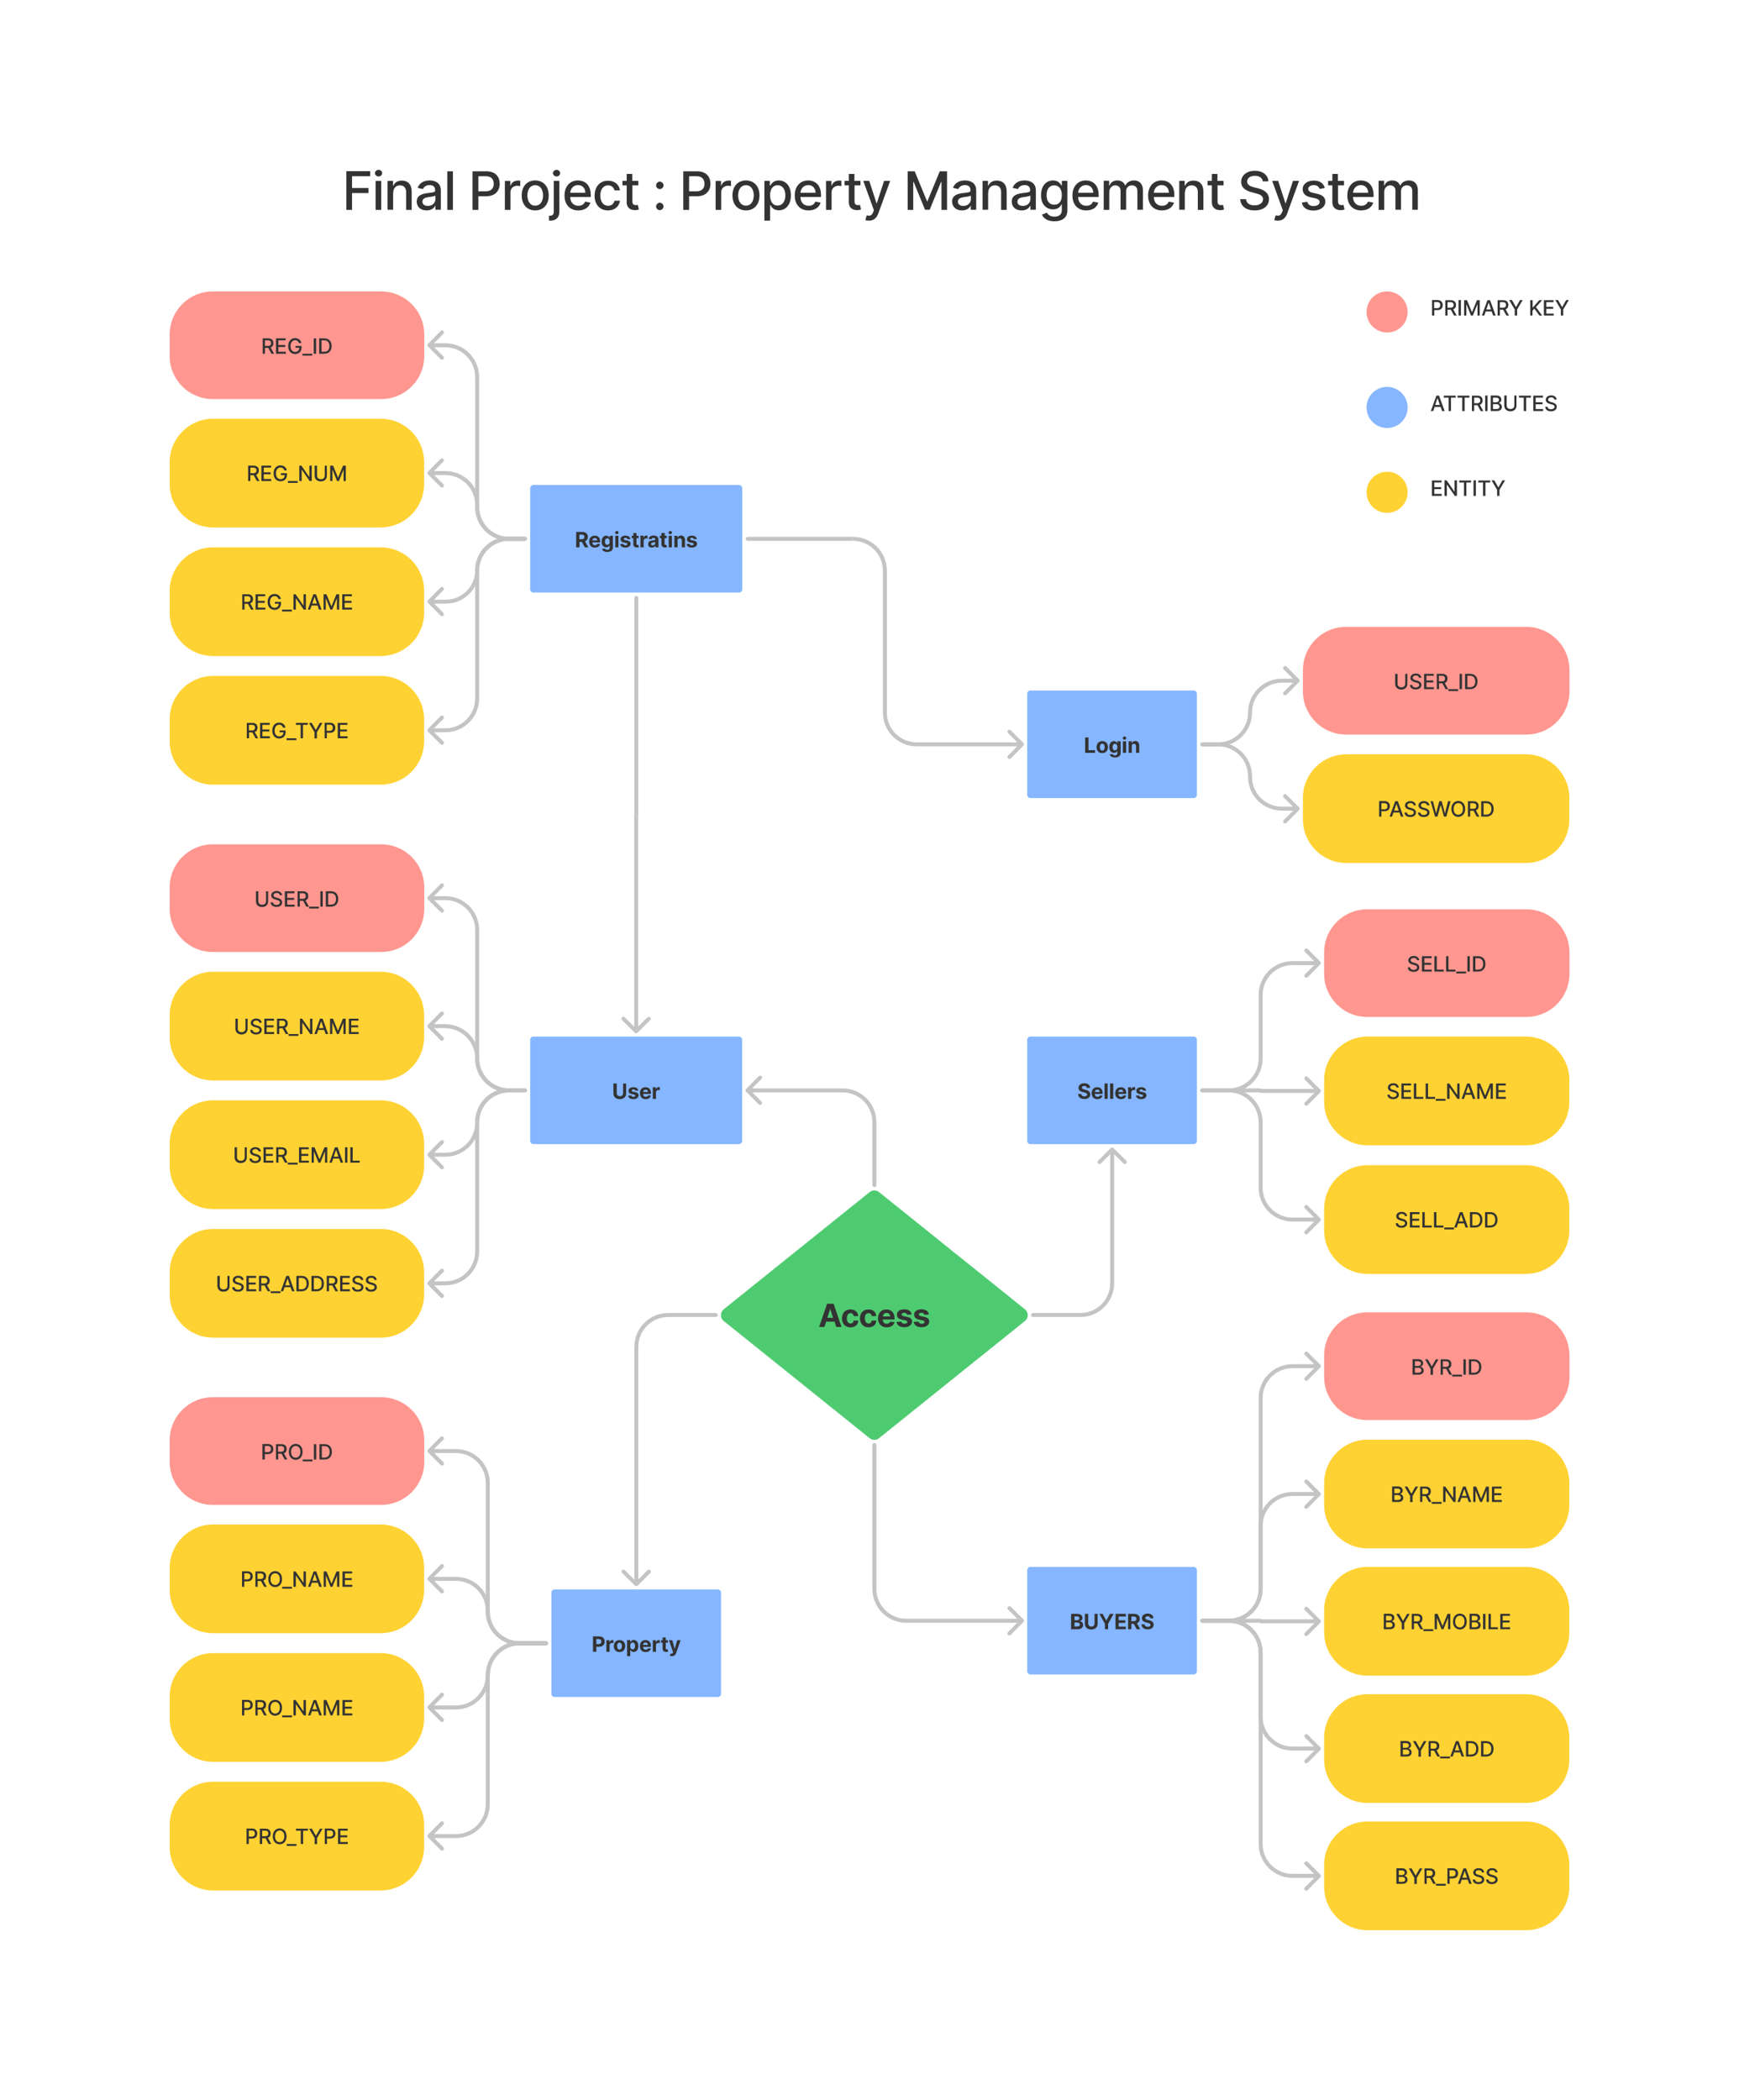 <!-- 
        SHARE LINK : https://tahsin000.github.io/DATABASE_MANAGEMENT_SYSTEM/ERD/MAINUDDIN_HASAN_C193070.svg
 -->
<svg width="1312" height="1584" viewBox="0 0 1312 1584" fill="none" xmlns="http://www.w3.org/2000/svg">
<path d="M775 1184.2C775 1182.9 776.1 1181.8 777.4 1181.8H900.6C901.9 1181.8 903 1182.9 903 1184.2V1260.5C903 1261.8 901.9 1262.9 900.6 1262.9H777.4C776.1 1262.9 775 1261.8 775 1260.5V1184.2Z" fill="#85B6FF"/>
<path d="M867.8 1220.5H870.2C870.2 1218.4 868.5 1217 865.9 1217C863.3 1217 861.5 1218.4 861.5 1220.5C861.5 1222.2 862.7 1223.2 864.7 1223.7L866 1224C867.3 1224.3 868 1224.7 868 1225.5C868 1226.4 867.2 1226.9 865.9 1226.9C864.6 1226.9 863.7 1226.3 863.6 1225.1H861.2C861.3 1227.6 863.1 1228.9 865.9 1228.9C868.7 1228.9 870.4 1227.5 870.4 1225.4C870.4 1223.5 868.9 1222.4 866.9 1222L865.9 1221.7C864.9 1221.5 864 1221.1 864.1 1220.3C864.1 1219.5 864.8 1219 866 1219C867 1219.1 867.7 1219.6 867.8 1220.5ZM853.6 1222.7V1219.2H855.3C856.7 1219.2 857.4 1219.8 857.4 1221C857.4 1222.2 856.7 1222.7 855.3 1222.7H853.6ZM851.1 1228.8H853.6V1224.7H855.4L857.6 1228.8H860.3L857.8 1224.3C859.1 1223.7 859.9 1222.6 859.9 1221C859.9 1218.7 858.4 1217.2 855.7 1217.2H851.1V1228.8ZM841.5 1228.8H849.4V1226.8H844V1224H849V1222H844V1219.2H849.4V1217.2H841.6V1228.8H841.5ZM829.4 1217.2L833.6 1224.7V1228.8H836V1224.7L840.2 1217.2H837.4L834.7 1222.2H834.6L831.9 1217.2H829.4ZM825.8 1217.2V1224.5C825.8 1225.8 824.9 1226.8 823.4 1226.8C822 1226.8 821 1225.8 821 1224.5V1217.2H818.5V1224.8C818.5 1227.3 820.4 1229 823.3 1229C826.2 1229 828.1 1227.3 828.1 1224.8V1217.2H825.8ZM810.7 1222V1219.1H812.6C813.7 1219.1 814.3 1219.7 814.3 1220.5C814.3 1221.4 813.5 1222 812.5 1222H810.7ZM810.7 1226.8V1223.7H812.8C814 1223.7 814.7 1224.4 814.7 1225.3C814.7 1226.2 814.1 1226.7 812.7 1226.7H810.7V1226.8ZM808.2 1228.8H813.2C815.8 1228.8 817.2 1227.4 817.2 1225.6C817.2 1223.9 816 1222.8 814.6 1222.8V1222.7C815.8 1222.4 816.7 1221.6 816.7 1220.2C816.7 1218.5 815.4 1217.2 812.8 1217.2H808.1V1228.8H808.2Z" fill="#333333"/>
<path d="M416 1201.2C416 1199.9 417.1 1198.8 418.4 1198.8H541.6C542.9 1198.8 544 1199.9 544 1201.2V1277.5C544 1278.8 542.9 1279.9 541.6 1279.9H418.4C417.1 1279.9 416 1278.8 416 1277.5V1201.2Z" fill="#85B6FF"/>
<path d="M506.8 1249.1C508.6 1249.1 509.6 1248.2 510.1 1246.8L513.5 1237.1H510.9L509.1 1243.5H509L507.2 1237.1H504.7L507.8 1246.1L507.7 1246.5C507.4 1247.3 506.8 1247.4 505.9 1247.1L505.4 1248.9C505.6 1249 506.2 1249.1 506.8 1249.1ZM503.9 1237.1H502.3V1235H499.9V1237.1H498.7V1238.9H499.9V1243.4C499.9 1245.1 501.1 1246 502.8 1245.9C503.4 1245.9 503.9 1245.8 504.1 1245.7L503.7 1243.9C503.6 1243.9 503.3 1244 503.1 1244C502.6 1244 502.3 1243.8 502.3 1243.1V1238.9H503.9V1237.1ZM492.5 1245.8H494.9V1240.9C494.9 1239.8 495.7 1239.1 496.8 1239.1C497.1 1239.1 497.6 1239.2 497.8 1239.2V1237.1C497.6 1237 497.3 1237 497 1237C496 1237 495.2 1237.6 494.9 1238.6H494.8V1237.1H492.5V1245.8V1245.8ZM485.1 1240.6C485.2 1239.6 485.9 1238.8 487 1238.8C488.1 1238.8 488.8 1239.6 488.8 1240.6H485.1ZM487.1 1246C489.3 1246 490.7 1244.9 491.1 1243.3L488.9 1243.2C488.7 1243.9 488 1244.2 487.2 1244.2C486 1244.2 485.2 1243.4 485.2 1242.1H491.1V1241.4C491.1 1238.4 489.3 1237 487 1237C484.4 1237 482.8 1238.8 482.8 1241.5C482.7 1244.2 484.4 1246 487.1 1246ZM475.5 1241.4C475.5 1239.8 476.2 1238.8 477.3 1238.8C478.5 1238.8 479.1 1239.8 479.1 1241.4C479.1 1242.9 478.5 1244 477.3 1244C476.2 1244 475.5 1243 475.5 1241.4ZM473.1 1249.1H475.5V1244.4H475.6C475.9 1245.1 476.7 1245.9 478.1 1245.9C480.1 1245.9 481.6 1244.3 481.6 1241.4C481.6 1238.4 480 1236.9 478.1 1236.9C476.6 1236.9 475.9 1237.8 475.6 1238.5H475.5V1237H473.1V1249.1ZM467.4 1244.1C466.2 1244.1 465.6 1243 465.6 1241.5C465.6 1240 466.2 1238.9 467.4 1238.9C468.6 1238.9 469.2 1240 469.2 1241.5C469.2 1243 468.6 1244.1 467.4 1244.1ZM467.4 1246C470 1246 471.7 1244.2 471.7 1241.5C471.7 1238.8 470.1 1237 467.4 1237C464.8 1237 463.1 1238.8 463.1 1241.5C463.1 1244.2 464.8 1246 467.4 1246ZM457.5 1245.8H459.9V1240.9C459.9 1239.8 460.7 1239.1 461.8 1239.1C462.1 1239.1 462.6 1239.2 462.8 1239.2V1237.1C462.6 1237 462.3 1237 462 1237C461 1237 460.2 1237.6 459.9 1238.6H459.8V1237.1H457.5V1245.8V1245.8ZM449.9 1240.1V1236.2H451.6C453 1236.2 453.7 1237 453.7 1238.1C453.7 1239.3 453 1240 451.6 1240H449.9V1240.1ZM447.4 1245.8H449.9V1242H452C454.7 1242 456.2 1240.4 456.2 1238.1C456.2 1235.8 454.7 1234.2 452 1234.2H447.4V1245.8Z" fill="#333333"/>
<path d="M999 1022.3C999 1004.4 1013.5 989.8 1031.5 989.8H1151.6C1169.5 989.8 1184.1 1004.3 1184.1 1022.3V1038.5C1184.1 1056.4 1169.6 1071 1151.6 1071H1031.5C1013.6 1071 999 1056.5 999 1038.5V1022.3Z" fill="#FF9790"/>
<path d="M1110 1035.3V1026.7H1112C1114.5 1026.7 1115.9 1028.2 1115.9 1031C1115.9 1033.8 1114.6 1035.3 1111.9 1035.3H1110ZM1112 1036.8C1115.5 1036.8 1117.6 1034.6 1117.6 1031C1117.6 1027.4 1115.5 1025.2 1112.1 1025.2H1108.2V1036.8H1112ZM1105.9 1025.2H1104.1V1036.8H1105.9V1025.2ZM1103 1036.8H1095.6V1038.2H1103V1036.8ZM1088.6 1030.9V1026.7H1090.8C1092.5 1026.7 1093.2 1027.5 1093.2 1028.8C1093.2 1030.1 1092.5 1030.9 1090.8 1030.9H1088.6V1030.9ZM1086.8 1036.8H1088.6V1032.4H1091H1091.1L1093.5 1036.8H1095.5L1092.9 1032.1C1094.3 1031.6 1095 1030.4 1095 1028.8C1095 1026.7 1093.7 1025.2 1091 1025.2H1086.9V1036.8H1086.8ZM1075.1 1025.2L1079.3 1032.3V1036.9H1081.1V1032.3L1085.3 1025.2H1083.3L1080.3 1030.5H1080.2L1077.2 1025.2H1075.1ZM1067.5 1030.2V1026.7H1069.9C1071.3 1026.7 1072 1027.4 1072 1028.4C1072 1029.5 1071.1 1030.2 1069.9 1030.2H1067.5ZM1067.5 1035.3V1031.6H1070.1C1071.5 1031.6 1072.4 1032.5 1072.4 1033.6C1072.4 1034.6 1071.7 1035.3 1070 1035.3H1067.5ZM1065.7 1036.8H1070.2C1072.9 1036.8 1074.1 1035.5 1074.1 1033.7C1074.1 1031.9 1072.8 1030.9 1071.7 1030.8V1030.7C1072.8 1030.4 1073.7 1029.7 1073.7 1028.2C1073.7 1026.5 1072.5 1025.1 1070 1025.1H1065.7V1036.8Z" fill="#333333"/>
<path d="M128 1086.3C128 1068.4 142.5 1053.8 160.5 1053.8H287.6C305.5 1053.8 320.1 1068.3 320.1 1086.3V1102.5C320.1 1120.4 305.6 1135 287.6 1135H160.5C142.6 1135 128 1120.5 128 1102.5V1086.3Z" fill="#FF9790"/>
<path d="M242.8 1099.3V1090.7H244.8C247.3 1090.7 248.7 1092.2 248.7 1095C248.7 1097.8 247.4 1099.3 244.7 1099.3H242.8ZM244.8 1100.8C248.3 1100.8 250.4 1098.6 250.4 1095C250.4 1091.4 248.3 1089.2 244.9 1089.2H241V1100.8H244.8ZM238.6 1089.2H236.8V1100.8H238.6V1089.2ZM235.8 1100.8H228.4V1102.2H235.8V1100.8ZM226.6 1095C226.6 1097.8 225.1 1099.4 223.1 1099.4C221.1 1099.4 219.6 1097.9 219.6 1095C219.6 1092.2 221.1 1090.6 223.1 1090.6C225.1 1090.6 226.6 1092.1 226.6 1095ZM228.3 1095C228.3 1091.3 226.1 1089 223.1 1089C220.1 1089 217.9 1091.3 217.9 1095C217.9 1098.7 220.1 1101 223.1 1101C226.1 1101 228.3 1098.7 228.3 1095ZM209.8 1094.9V1090.7H212C213.7 1090.7 214.4 1091.5 214.4 1092.8C214.4 1094.1 213.7 1094.9 212 1094.9H209.8V1094.9ZM208.1 1100.8H209.9V1096.4H212.3H212.4L214.8 1100.8H216.8L214.2 1096.1C215.6 1095.6 216.3 1094.4 216.3 1092.8C216.3 1090.7 215 1089.2 212.3 1089.2H208.2V1100.8H208.1ZM199.8 1095.2V1090.6H202C203.7 1090.6 204.4 1091.5 204.4 1092.9C204.4 1094.2 203.7 1095.2 202 1095.2H199.8ZM198 1100.8H199.8V1096.7H202.2C204.9 1096.7 206.2 1095.1 206.2 1092.9C206.2 1090.8 204.9 1089.1 202.2 1089.1H198V1100.8Z" fill="#333333"/>
<path d="M999 718.3C999 700.4 1013.5 685.8 1031.5 685.8H1151.6C1169.5 685.8 1184.1 700.3 1184.1 718.3V734.5C1184.1 752.4 1169.6 767 1151.6 767H1031.5C1013.6 767 999 752.5 999 734.5V718.3Z" fill="#FF9790"/>
<path d="M1113.1 731.3V722.7H1115.1C1117.6 722.7 1119 724.2 1119 727C1119 729.8 1117.7 731.3 1115 731.3H1113.1V731.3ZM1115.1 732.8C1118.6 732.8 1120.7 730.6 1120.7 727C1120.7 723.4 1118.6 721.2 1115.2 721.2H1111.3V732.8H1115.1V732.8ZM1108.9 721.2H1107.1V732.8H1108.9V721.2ZM1106.1 732.8H1098.7V734.2H1106.1V732.8ZM1091.1 732.8H1098.1V731.3H1092.8V721.2H1091V732.8H1091.1ZM1082.3 732.8H1089.3V731.3H1084V721.2H1082.2V732.8H1082.3ZM1072.8 732.8H1080.2V731.3H1074.6V727.7H1079.8V726.2H1074.6V722.7H1080.1V721.2H1072.8V732.8V732.8ZM1069 724.2H1070.7C1070.6 722.3 1069 721 1066.6 721C1064.3 721 1062.5 722.3 1062.5 724.3C1062.5 725.9 1063.7 726.9 1065.5 727.4L1066.9 727.8C1068.1 728.1 1069.1 728.5 1069.1 729.6C1069.1 730.7 1068 731.5 1066.5 731.5C1065.1 731.5 1064 730.9 1063.9 729.6H1062.1C1062.2 731.7 1063.8 733 1066.5 733C1069.2 733 1070.8 731.6 1070.8 729.6C1070.8 727.5 1068.9 726.7 1067.5 726.3L1066.4 726C1065.5 725.8 1064.3 725.3 1064.3 724.2C1064.3 723.2 1065.2 722.5 1066.6 722.5C1068 722.5 1068.9 723.1 1069 724.2Z" fill="#333333"/>
<path d="M128 669.3C128 651.4 142.5 636.8 160.5 636.8H287.6C305.5 636.8 320.1 651.3 320.1 669.3V685.5C320.1 703.4 305.6 718 287.6 718H160.5C142.6 718 128 703.5 128 685.5V669.3Z" fill="#FF9790"/>
<path d="M247.6 682.3V673.7H249.6C252.1 673.7 253.5 675.2 253.5 678C253.5 680.8 252.2 682.3 249.5 682.3H247.6V682.3ZM249.6 683.8C253.1 683.8 255.2 681.6 255.2 678C255.2 674.4 253.1 672.2 249.7 672.2H245.8V683.8H249.6V683.8ZM243.5 672.2H241.7V683.8H243.5V672.2ZM240.6 683.8H233.2V685.2H240.6V683.8ZM226.1 677.9V673.7H228.3C230 673.7 230.7 674.5 230.7 675.8C230.7 677.1 230 677.9 228.3 677.9H226.1ZM224.4 683.8H226.2V679.4H228.6H228.7L231.1 683.8H233.1L230.5 679.1C231.9 678.6 232.6 677.4 232.6 675.8C232.6 673.7 231.3 672.2 228.6 672.2H224.5V683.8H224.4ZM214.9 683.8H222.3V682.3H216.7V678.7H221.9V677.2H216.7V673.7H222.2V672.2H214.9V683.8ZM211.1 675.2H212.8C212.7 673.3 211.1 672 208.7 672C206.4 672 204.6 673.3 204.6 675.3C204.6 676.9 205.8 677.9 207.6 678.4L209 678.8C210.2 679.1 211.2 679.5 211.2 680.6C211.2 681.7 210.1 682.5 208.6 682.5C207.2 682.5 206.1 681.9 206 680.6H204.2C204.3 682.7 205.9 684 208.6 684C211.3 684 212.9 682.6 212.9 680.6C212.9 678.5 211 677.7 209.6 677.3L208.5 677C207.6 676.8 206.4 676.3 206.4 675.2C206.4 674.2 207.3 673.5 208.7 673.5C210.1 673.5 211 674.1 211.1 675.2ZM200.7 672.2V679.7C200.7 681.3 199.6 682.4 197.8 682.4C196 682.4 194.9 681.3 194.9 679.7V672.2H193.1V679.9C193.1 682.3 194.9 684.1 197.7 684.1C200.5 684.1 202.3 682.4 202.3 679.9V672.2H200.7Z" fill="#333333"/>
<path d="M128 252.3C128 234.4 142.5 219.8 160.5 219.8H287.6C305.5 219.8 320.1 234.3 320.1 252.3V268.5C320.1 286.4 305.6 301 287.6 301H160.5C142.6 301 128 286.5 128 268.5V252.3Z" fill="#FF9790"/>
<path d="M242.6 265.3V256.7H244.6C247.1 256.7 248.5 258.2 248.5 261C248.5 263.8 247.2 265.3 244.5 265.3H242.6ZM244.6 266.8C248.1 266.8 250.2 264.6 250.2 261C250.2 257.4 248.1 255.2 244.7 255.2H240.8V266.8H244.6ZM238.5 255.2H236.7V266.8H238.5V255.2ZM235.6 266.8H228.2V268.2H235.6V266.8ZM225.6 258.8H227.4C227 256.5 225.1 255 222.6 255C219.6 255 217.4 257.3 217.4 261C217.4 264.7 219.5 267 222.7 267C225.5 267 227.5 265.1 227.5 262.2V260.9H222.9V262.3H225.8C225.8 264.2 224.5 265.4 222.7 265.4C220.6 265.4 219.2 263.8 219.2 261C219.2 258.2 220.7 256.6 222.7 256.6C224.1 256.6 225.2 257.5 225.6 258.8ZM208.3 266.8H215.7V265.3H210V261.7H215.2V260.2H210V256.7H215.5V255.2H208.2V266.8H208.3ZM199.9 260.9V256.7H202.1C203.8 256.7 204.5 257.5 204.5 258.8C204.5 260.1 203.8 260.9 202.1 260.9H199.9V260.9ZM198.1 266.8H199.9V262.4H202.3H202.4L204.8 266.8H206.8L204.2 262.1C205.6 261.6 206.3 260.4 206.3 258.8C206.3 256.7 205 255.2 202.3 255.2H198.2V266.8H198.1Z" fill="#333333"/>
<path d="M983 505.3C983 487.4 997.5 472.8 1015.5 472.8H1151.6C1169.5 472.8 1184.1 487.3 1184.1 505.3V521.5C1184.1 539.4 1169.6 554 1151.6 554H1015.5C997.6 554 983 539.5 983 521.5V505.3V505.3Z" fill="#FF9790"/>
<path d="M1107.1 518.3V509.7H1109.1C1111.6 509.7 1113 511.2 1113 514C1113 516.8 1111.7 518.3 1109 518.3H1107.1V518.3ZM1109.1 519.8C1112.6 519.8 1114.7 517.6 1114.7 514C1114.7 510.4 1112.6 508.2 1109.2 508.2H1105.3V519.8H1109.1ZM1103 508.2H1101.2V519.8H1103V508.2ZM1100.1 519.8H1092.7V521.2H1100.1V519.8ZM1085.6 513.9V509.7H1087.8C1089.5 509.7 1090.2 510.5 1090.2 511.8C1090.2 513.1 1089.5 513.9 1087.8 513.9H1085.6ZM1083.9 519.8H1085.7V515.4H1088.1H1088.2L1090.6 519.8H1092.6L1090 515.1C1091.4 514.6 1092.1 513.4 1092.1 511.8C1092.1 509.7 1090.8 508.2 1088.1 508.2H1084V519.8H1083.9ZM1074.4 519.8H1081.8V518.3H1076.2V514.7H1081.4V513.2H1076.2V509.7H1081.7V508.2H1074.4V519.8V519.8ZM1070.6 511.2H1072.3C1072.2 509.3 1070.6 508 1068.2 508C1065.9 508 1064.1 509.3 1064.1 511.3C1064.1 512.9 1065.3 513.9 1067.1 514.4L1068.5 514.8C1069.7 515.1 1070.7 515.5 1070.7 516.6C1070.7 517.7 1069.6 518.5 1068.1 518.5C1066.7 518.5 1065.6 517.9 1065.5 516.6H1063.7C1063.8 518.7 1065.4 520 1068.1 520C1070.8 520 1072.4 518.6 1072.4 516.6C1072.4 514.5 1070.5 513.7 1069.1 513.3L1068 513C1067.1 512.8 1065.9 512.3 1065.9 511.2C1065.9 510.2 1066.8 509.5 1068.2 509.5C1069.6 509.5 1070.5 510.1 1070.6 511.2ZM1060.2 508.2V515.7C1060.2 517.3 1059.1 518.4 1057.3 518.4C1055.5 518.4 1054.4 517.3 1054.4 515.7V508.2H1052.6V515.9C1052.6 518.3 1054.4 520.1 1057.2 520.1C1060 520.1 1061.8 518.4 1061.8 515.9V508.2H1060.2V508.2Z" fill="#333333"/>
<path d="M999 814.6C999 796.5 1013.7 781.8 1031.8 781.8H1151.2C1169.3 781.8 1184 796.5 1184 814.6V831C1184 849.1 1169.3 863.8 1151.2 863.8H1031.8C1013.7 863.8 999 849.1 999 831V814.6Z" fill="#FFD233"/>
<path d="M1128.7 828.8H1136.1V827.3H1130.5V823.7H1135.7V822.2H1130.5V818.7H1136V817.2H1128.7V828.8V828.8ZM1114.5 817.2V828.8H1116.2V820.4H1116.3L1119.7 828.8H1121.1L1124.5 820.4H1124.6V828.8H1126.3V817.2H1124.2L1120.5 826.2H1120.4L1116.7 817.2H1114.5ZM1106 824.2L1107.7 819.2H1107.8L1109.5 824.2H1106ZM1104.5 828.8L1105.6 825.7H1110.1L1111.2 828.8H1113.1L1108.9 817.2H1106.9L1102.7 828.8H1104.5ZM1101.1 817.2H1099.4V825.7H1099.3L1093.4 817.2H1091.8V828.8H1093.6V820.3H1093.7L1099.6 828.8H1101.2V817.2H1101.1ZM1090.6 828.8H1083.2V830.2H1090.6V828.8ZM1075.7 828.8H1082.7V827.3H1077.4V817.2H1075.6V828.8H1075.7ZM1066.8 828.8H1073.8V827.3H1068.5V817.2H1066.7V828.8H1066.8ZM1057.3 828.8H1064.7V827.3H1059.1V823.7H1064.3V822.2H1059.1V818.7H1064.6V817.2H1057.3V828.8V828.8ZM1053.6 820.2H1055.3C1055.2 818.3 1053.6 817 1051.2 817C1048.9 817 1047.1 818.3 1047.1 820.3C1047.1 821.9 1048.3 822.9 1050.1 823.4L1051.5 823.8C1052.7 824.1 1053.7 824.5 1053.7 825.6C1053.7 826.7 1052.6 827.5 1051.1 827.5C1049.7 827.5 1048.6 826.9 1048.5 825.6H1046.7C1046.8 827.7 1048.4 829 1051.1 829C1053.8 829 1055.4 827.6 1055.4 825.6C1055.4 823.5 1053.5 822.7 1052.1 822.3L1051 822C1050.1 821.8 1048.9 821.3 1048.9 820.2C1048.9 819.2 1049.8 818.5 1051.2 818.5C1052.5 818.5 1053.4 819.1 1053.6 820.2Z" fill="#333333"/>
<path d="M128 765.7C128 747.6 142.7 732.9 160.8 732.9H287.2C305.3 732.9 320 747.6 320 765.7V782.1C320 800.2 305.3 814.9 287.2 814.9H160.8C142.7 814.9 128 800.2 128 782.1V765.7Z" fill="#FFD233"/>
<path d="M263.2 779.9H270.6V778.4H265V774.8H270.2V773.3H265V769.8H270.5V768.3H263.2V779.9ZM249 768.3V779.9H250.7V771.5H250.8L254.2 779.9H255.6L259 771.5H259.1V779.9H260.8V768.3H258.7L255 777.3H254.9L251.2 768.3H249ZM240.6 775.4L242.3 770.4H242.4L244.1 775.4H240.6ZM239 779.9L240.1 776.8H244.6L245.7 779.9H247.6L243.4 768.3H241.4L237.2 779.9H239ZM235.6 768.3H233.9V776.8H233.8L227.9 768.3H226.3V779.9H228.1V771.4H228.2L234.1 779.9H235.7V768.3H235.6ZM225.1 779.9H217.7V781.3H225.1V779.9ZM210.7 774V769.8H212.9C214.6 769.8 215.3 770.6 215.3 771.9C215.3 773.2 214.6 774 212.9 774H210.7ZM208.9 779.9H210.7V775.5H213.1H213.2L215.6 779.9H217.6L215 775.2C216.4 774.7 217.1 773.5 217.1 771.9C217.1 769.8 215.8 768.3 213.1 768.3H209V779.9H208.9ZM199.4 779.9H206.8V778.4H201.2V774.8H206.4V773.3H201.2V769.8H206.7V768.3H199.4V779.9ZM195.7 771.4H197.4C197.3 769.5 195.7 768.2 193.3 768.2C191 768.2 189.2 769.5 189.2 771.5C189.2 773.1 190.4 774.1 192.2 774.6L193.6 775C194.8 775.3 195.8 775.7 195.8 776.8C195.8 777.9 194.7 778.7 193.2 778.7C191.8 778.7 190.7 778.1 190.6 776.8H188.8C188.9 778.9 190.5 780.2 193.2 780.2C195.9 780.2 197.5 778.8 197.5 776.8C197.5 774.7 195.6 773.9 194.2 773.5L193.1 773.2C192.2 773 191 772.5 191 771.4C191 770.4 191.9 769.7 193.3 769.7C194.6 769.7 195.5 770.3 195.7 771.4ZM185.2 768.3V775.8C185.2 777.4 184.1 778.5 182.3 778.5C180.5 778.5 179.4 777.4 179.4 775.8V768.3H177.6V776C177.6 778.4 179.4 780.2 182.2 780.2C185 780.2 186.8 778.5 186.8 776V768.3H185.2Z" fill="#333333"/>
<path d="M128 348.6C128 330.5 142.7 315.8 160.8 315.8H287.2C305.3 315.8 320 330.5 320 348.6V365C320 383.1 305.3 397.8 287.2 397.8H160.8C142.7 397.8 128 383.1 128 365V348.6Z" fill="#FFD233"/>
<path d="M249.1 351.2V362.8H250.8V354.4H250.9L254.3 362.8H255.7L259.1 354.4H259.2V362.8H260.9V351.2H258.8L255.1 360.2H255L251.3 351.2H249.1ZM245 351.2V358.7C245 360.3 243.9 361.4 242.1 361.4C240.3 361.4 239.2 360.3 239.2 358.7V351.2H237.4V358.9C237.4 361.3 239.2 363.1 242 363.1C244.8 363.1 246.6 361.4 246.6 358.9V351.2H245ZM235.1 351.2H233.4V359.7H233.3L227.4 351.2H225.8V362.8H227.6V354.3H227.7L233.6 362.8H235.2V351.2H235.1ZM224.6 362.8H217.2V364.2H224.6V362.8ZM214.6 354.8H216.4C216 352.5 214.1 351 211.6 351C208.6 351 206.4 353.3 206.4 357C206.4 360.7 208.5 363 211.7 363C214.5 363 216.5 361.1 216.5 358.2V356.9H211.9V358.3H214.8C214.8 360.2 213.5 361.4 211.7 361.4C209.6 361.4 208.2 359.8 208.2 357C208.2 354.2 209.7 352.6 211.7 352.6C213.1 352.6 214.1 353.5 214.6 354.8ZM197.2 362.8H204.6V361.3H199V357.7H204.2V356.2H199V352.7H204.5V351.2H197.2V362.8ZM188.9 356.9V352.7H191.1C192.8 352.7 193.5 353.5 193.5 354.8C193.5 356.1 192.8 356.9 191.1 356.9H188.9V356.9ZM187.1 362.8H188.9V358.4H191.3H191.4L193.8 362.8H195.8L193.2 358.1C194.6 357.6 195.3 356.4 195.3 354.8C195.3 352.7 194 351.2 191.3 351.2H187.2V362.8H187.1Z" fill="#333333"/>
<path d="M983 601.7C983 583.6 997.7 568.9 1015.8 568.9H1151.2C1169.3 568.9 1184 583.6 1184 601.7V618.1C1184 636.2 1169.3 650.9 1151.2 650.9H1015.8C997.7 650.9 983 636.2 983 618.1V601.7V601.7Z" fill="#FFD233"/>
<path d="M1119.3 614.4V605.8H1121.3C1123.8 605.8 1125.2 607.3 1125.2 610.1C1125.2 612.9 1123.9 614.4 1121.2 614.4H1119.3V614.4ZM1121.3 615.9C1124.8 615.9 1126.9 613.7 1126.9 610.1C1126.9 606.5 1124.8 604.3 1121.4 604.3H1117.5V615.9H1121.3V615.9ZM1109.2 610V605.8H1111.4C1113.1 605.8 1113.8 606.6 1113.8 607.9C1113.8 609.2 1113.1 610 1111.4 610H1109.2ZM1107.4 615.9H1109.2V611.5H1111.6H1111.7L1114.1 615.9H1116.1L1113.5 611.2C1114.9 610.7 1115.6 609.5 1115.6 607.9C1115.6 605.8 1114.3 604.3 1111.6 604.3H1107.5V615.9H1107.4ZM1103.7 610.1C1103.7 612.9 1102.2 614.5 1100.2 614.5C1098.2 614.5 1096.7 613 1096.7 610.1C1096.7 607.3 1098.2 605.7 1100.2 605.7C1102.2 605.7 1103.7 607.3 1103.7 610.1ZM1105.4 610.1C1105.4 606.4 1103.2 604.1 1100.2 604.1C1097.2 604.1 1095 606.4 1095 610.1C1095 613.8 1097.2 616.1 1100.2 616.1C1103.2 616.1 1105.4 613.8 1105.4 610.1ZM1082.7 615.9H1084.5L1086.9 607.2H1087L1089.4 615.9H1091.2L1094.4 604.3H1092.5L1090.2 613.3H1090.1L1087.7 604.3H1085.9L1083.5 613.3H1083.4L1081.1 604.3H1079.3L1082.7 615.9ZM1076.7 607.4H1078.4C1078.3 605.5 1076.7 604.2 1074.3 604.2C1072 604.2 1070.2 605.5 1070.2 607.5C1070.2 609.1 1071.4 610.1 1073.2 610.6L1074.6 611C1075.8 611.3 1076.8 611.7 1076.8 612.8C1076.8 613.9 1075.7 614.7 1074.2 614.7C1072.8 614.7 1071.7 614.1 1071.6 612.8H1069.8C1069.9 614.9 1071.5 616.2 1074.2 616.2C1076.9 616.2 1078.5 614.8 1078.5 612.8C1078.5 610.7 1076.6 609.9 1075.2 609.5L1074.1 609.2C1073.2 609 1072 608.5 1072 607.4C1072 606.4 1072.9 605.7 1074.3 605.7C1075.6 605.7 1076.5 606.3 1076.7 607.4ZM1066.5 607.4H1068.2C1068.1 605.5 1066.5 604.2 1064.1 604.2C1061.8 604.2 1060 605.5 1060 607.5C1060 609.1 1061.2 610.1 1063 610.6L1064.4 611C1065.6 611.3 1066.6 611.7 1066.6 612.8C1066.6 613.9 1065.5 614.7 1064 614.7C1062.6 614.7 1061.5 614.1 1061.4 612.8H1059.6C1059.7 614.9 1061.3 616.2 1064 616.2C1066.7 616.2 1068.3 614.8 1068.3 612.8C1068.3 610.7 1066.4 609.9 1065 609.5L1063.9 609.2C1063 609 1061.8 608.5 1061.8 607.4C1061.8 606.4 1062.7 605.7 1064.1 605.7C1065.5 605.7 1066.4 606.3 1066.5 607.4ZM1051.8 611.4L1053.5 606.4H1053.6L1055.3 611.4H1051.8ZM1050.2 615.9L1051.3 612.8H1055.8L1056.9 615.9H1058.8L1054.6 604.3H1052.6L1048.4 615.9H1050.2ZM1042.2 610.4V605.8H1044.4C1046.1 605.8 1046.8 606.7 1046.8 608.1C1046.8 609.5 1046.1 610.4 1044.4 610.4H1042.2V610.4ZM1040.4 615.9H1042.2V611.8H1044.6C1047.3 611.8 1048.6 610.2 1048.6 608C1048.6 605.9 1047.3 604.2 1044.6 604.2H1040.5V615.9H1040.4Z" fill="#333333"/>
<path d="M999 911.6C999 893.5 1013.7 878.8 1031.8 878.8H1151.2C1169.3 878.8 1184 893.5 1184 911.6V928C1184 946.1 1169.3 960.8 1151.2 960.8H1031.8C1013.7 960.8 999 946.1 999 928V911.6Z" fill="#FFD233"/>
<path d="M1122.2 924.3V915.7H1124.2C1126.7 915.7 1128.1 917.2 1128.1 920C1128.1 922.8 1126.8 924.3 1124.1 924.3H1122.2ZM1124.2 925.8C1127.7 925.8 1129.8 923.6 1129.8 920C1129.8 916.4 1127.7 914.2 1124.3 914.2H1120.4V925.8H1124.2ZM1110.8 924.3V915.7H1112.8C1115.3 915.7 1116.7 917.2 1116.7 920C1116.7 922.8 1115.4 924.3 1112.7 924.3H1110.8ZM1112.8 925.8C1116.3 925.8 1118.4 923.6 1118.4 920C1118.4 916.4 1116.3 914.2 1112.9 914.2H1109V925.8H1112.8ZM1100.6 921.2L1102.3 916.2H1102.4L1104.1 921.2H1100.6ZM1099 925.8L1100.1 922.7H1104.6L1105.7 925.8H1107.6L1103.4 914.2H1101.4L1097.2 925.8H1099ZM1097 925.8H1089.6V927.2H1097V925.8ZM1082 925.8H1089V924.3H1083.7V914.2H1081.9V925.8H1082ZM1073.2 925.8H1080.2V924.3H1074.9V914.2H1073.1V925.8H1073.2ZM1063.7 925.8H1071.1V924.3H1065.5V920.7H1070.7V919.2H1065.5V915.7H1071V914.2H1063.7V925.8ZM1059.9 917.2H1061.6C1061.5 915.3 1059.9 914 1057.5 914C1055.2 914 1053.4 915.3 1053.4 917.3C1053.4 918.9 1054.6 919.9 1056.4 920.4L1057.8 920.8C1059 921.1 1060 921.5 1060 922.6C1060 923.7 1058.9 924.5 1057.4 924.5C1056 924.5 1054.9 923.9 1054.8 922.6H1053C1053.1 924.7 1054.7 926 1057.4 926C1060.1 926 1061.7 924.6 1061.7 922.6C1061.7 920.5 1059.8 919.7 1058.4 919.3L1057.3 919C1056.4 918.8 1055.2 918.3 1055.2 917.2C1055.2 916.2 1056.1 915.5 1057.5 915.5C1058.8 915.5 1059.8 916.1 1059.9 917.2Z" fill="#333333"/>
<path d="M128 862.7C128 844.6 142.7 829.9 160.8 829.9H287.2C305.3 829.9 320 844.6 320 862.7V879.1C320 897.2 305.3 911.9 287.2 911.9H160.8C142.7 911.9 128 897.2 128 879.1V862.7Z" fill="#FFD233"/>
<path d="M264.4 876.9H271.4V875.4H266.1V865.3H264.3V876.9H264.4ZM262.1 865.3H260.3V876.9H262.1V865.3ZM251.8 872.4L253.5 867.4H253.6L255.3 872.4H251.8ZM250.3 876.9L251.4 873.8H255.9L257 876.9H258.9L254.7 865.3H252.7L248.5 876.9H250.3ZM235.1 865.3V876.9H236.8V868.5H236.9L240.3 876.9H241.7L245.1 868.5H245.2V876.9H246.9V865.3H244.8L241.1 874.3H241L237.3 865.3H235.1ZM225.6 876.9H233V875.4H227.4V871.8H232.6V870.3H227.4V866.8H232.9V865.3H225.6V876.9ZM224.5 876.9H217.1V878.3H224.5V876.9ZM210.1 871V866.8H212.3C214 866.8 214.7 867.6 214.7 868.9C214.7 870.2 214 871 212.3 871H210.1ZM208.3 876.9H210.1V872.5H212.5H212.6L215 876.9H217L214.4 872.2C215.8 871.7 216.5 870.5 216.5 868.9C216.5 866.8 215.2 865.3 212.5 865.3H208.4V876.9H208.3ZM198.8 876.9H206.2V875.4H200.6V871.8H205.8V870.3H200.6V866.8H206.1V865.3H198.8V876.9ZM195.1 868.4H196.8C196.7 866.5 195.1 865.2 192.7 865.2C190.4 865.2 188.6 866.5 188.6 868.5C188.6 870.1 189.8 871.1 191.6 871.6L193 872C194.2 872.3 195.2 872.7 195.2 873.8C195.2 874.9 194.1 875.7 192.6 875.7C191.2 875.7 190.1 875.1 190 873.8H188.2C188.3 875.9 189.9 877.2 192.6 877.2C195.3 877.2 196.9 875.8 196.9 873.8C196.9 871.7 195 870.9 193.6 870.5L192.5 870.2C191.6 870 190.4 869.5 190.4 868.4C190.4 867.4 191.3 866.7 192.7 866.7C194 866.7 194.9 867.3 195.1 868.4ZM184.6 865.3V872.8C184.6 874.4 183.5 875.5 181.7 875.5C179.9 875.5 178.8 874.4 178.8 872.8V865.3H177V873C177 875.4 178.8 877.2 181.6 877.2C184.4 877.2 186.2 875.5 186.2 873V865.3H184.6Z" fill="#333333"/>
<path d="M128 445.6C128 427.5 142.7 412.8 160.8 412.8H287.2C305.3 412.8 320 427.5 320 445.6V462C320 480.1 305.3 494.8 287.2 494.8H160.8C142.7 494.8 128 480.1 128 462V445.6Z" fill="#FFD233"/>
<path d="M258.2 459.8H265.6V458.3H260V454.7H265.2V453.2H260V449.7H265.5V448.2H258.2V459.8ZM244.1 448.2V459.8H245.8V451.4H245.9L249.3 459.8H250.7L254.1 451.4H254.2V459.8H255.9V448.2H253.8L250.1 457.2H250L246.3 448.2H244.1ZM235.6 455.2L237.3 450.2H237.4L239.1 455.2H235.6ZM234 459.8L235.1 456.7H239.6L240.7 459.8H242.6L238.4 448.2H236.4L232.2 459.8H234ZM230.7 448.2H229V456.7H228.9L223 448.2H221.4V459.8H223.2V451.3H223.3L229.2 459.8H230.8V448.2H230.7ZM220.2 459.8H212.8V461.2H220.2V459.8ZM210.1 451.8H211.9C211.5 449.5 209.6 448 207.1 448C204.1 448 201.9 450.3 201.9 454C201.9 457.7 204 460 207.2 460C210 460 212 458.1 212 455.2V453.9H207.4V455.3H210.3C210.3 457.2 209 458.4 207.2 458.4C205.1 458.4 203.7 456.8 203.7 454C203.7 451.2 205.2 449.6 207.2 449.6C208.7 449.6 209.7 450.5 210.1 451.8ZM192.8 459.8H200.2V458.3H194.6V454.7H199.8V453.2H194.6V449.7H200.1V448.2H192.8V459.8ZM184.4 453.9V449.7H186.6C188.3 449.7 189 450.5 189 451.8C189 453.1 188.3 453.9 186.6 453.9H184.4V453.9ZM182.7 459.8H184.5V455.4H186.9H187L189.4 459.8H191.4L188.8 455.1C190.2 454.6 190.9 453.4 190.9 451.8C190.9 449.7 189.6 448.2 186.9 448.2H182.8V459.8H182.7Z" fill="#333333"/>
<path d="M128 959.7C128 941.6 142.7 926.9 160.8 926.9H287.2C305.3 926.9 320 941.6 320 959.7V976.1C320 994.2 305.3 1008.9 287.2 1008.9H160.8C142.7 1008.9 128 994.2 128 976.1V959.7Z" fill="#FFD233"/>
<path d="M282.5 965.4H284.2C284.1 963.5 282.5 962.2 280.1 962.2C277.8 962.2 276 963.5 276 965.5C276 967.1 277.2 968.1 279 968.6L280.4 969C281.6 969.3 282.6 969.7 282.6 970.8C282.6 971.9 281.5 972.7 280 972.7C278.6 972.7 277.5 972.1 277.4 970.8H275.6C275.7 972.9 277.3 974.2 280 974.2C282.7 974.2 284.3 972.8 284.3 970.8C284.3 968.7 282.4 967.9 281 967.5L279.9 967.2C279 967 277.8 966.5 277.8 965.4C277.8 964.4 278.7 963.7 280.1 963.7C281.4 963.7 282.4 964.3 282.5 965.4ZM272.4 965.4H274.1C274 963.5 272.4 962.2 270 962.2C267.7 962.2 265.9 963.5 265.9 965.5C265.9 967.1 267.1 968.1 268.9 968.6L270.3 969C271.5 969.3 272.5 969.7 272.5 970.8C272.5 971.9 271.4 972.7 269.9 972.7C268.5 972.7 267.4 972.1 267.3 970.8H265.5C265.6 972.9 267.2 974.2 269.9 974.2C272.6 974.2 274.2 972.8 274.2 970.8C274.2 968.7 272.3 967.9 270.9 967.5L269.8 967.2C268.9 967 267.7 966.5 267.7 965.4C267.7 964.4 268.6 963.7 270 963.7C271.3 963.7 272.2 964.3 272.4 965.4ZM256.6 973.9H264V972.4H258.4V968.8H263.6V967.3H258.4V963.8H263.9V962.3H256.6V973.9V973.9ZM248.2 968V963.8H250.4C252.1 963.8 252.8 964.6 252.8 965.9C252.8 967.2 252.1 968 250.4 968H248.2ZM246.4 973.9H248.2V969.5H250.6H250.7L253.1 973.9H255.1L252.5 969.2C253.9 968.7 254.6 967.5 254.6 965.9C254.6 963.8 253.3 962.3 250.6 962.3H246.5V973.9H246.4ZM236.8 972.4V963.8H238.8C241.3 963.8 242.7 965.3 242.7 968.1C242.7 970.9 241.4 972.4 238.7 972.4H236.8V972.4ZM238.8 973.9C242.3 973.9 244.4 971.7 244.4 968.1C244.4 964.5 242.3 962.3 238.9 962.3H235V973.9H238.8V973.9ZM225.4 972.4V963.8H227.4C229.9 963.8 231.3 965.3 231.3 968.1C231.3 970.9 230 972.4 227.3 972.4H225.4V972.4ZM227.4 973.9C230.9 973.9 233 971.7 233 968.1C233 964.5 230.9 962.3 227.5 962.3H223.6V973.9H227.4V973.9ZM215.2 969.4L216.9 964.4H217L218.7 969.4H215.2ZM213.6 973.9L214.7 970.8H219.2L220.3 973.9H222.2L218 962.3H216L211.8 973.9H213.6ZM211.6 973.9H204.2V975.3H211.6V973.9ZM197.1 968V963.8H199.3C201 963.8 201.7 964.6 201.7 965.9C201.7 967.2 201 968 199.3 968H197.1ZM195.3 973.9H197.1V969.5H199.5H199.6L202 973.9H204L201.4 969.2C202.8 968.7 203.5 967.5 203.5 965.9C203.5 963.8 202.2 962.3 199.5 962.3H195.4V973.9H195.3ZM185.9 973.9H193.3V972.4H187.7V968.8H192.9V967.3H187.7V963.8H193.2V962.3H185.9V973.9ZM182.1 965.4H183.8C183.7 963.5 182.1 962.2 179.7 962.2C177.4 962.2 175.6 963.5 175.6 965.5C175.6 967.1 176.8 968.1 178.6 968.6L180 969C181.2 969.3 182.2 969.7 182.2 970.8C182.2 971.9 181.1 972.7 179.6 972.7C178.2 972.7 177.1 972.1 177 970.8H175.2C175.3 972.9 176.9 974.2 179.6 974.2C182.3 974.2 183.9 972.8 183.9 970.8C183.9 968.7 182 967.9 180.6 967.5L179.5 967.2C178.6 967 177.4 966.5 177.4 965.4C177.4 964.4 178.3 963.7 179.7 963.7C181 963.7 182 964.3 182.1 965.4ZM171.6 962.3V969.8C171.6 971.4 170.5 972.5 168.7 972.5C166.9 972.5 165.8 971.4 165.8 969.8V962.3H164V970C164 972.4 165.8 974.2 168.6 974.2C171.4 974.2 173.2 972.5 173.2 970V962.3H171.6Z" fill="#333333"/>
<path d="M128 542.6C128 524.5 142.7 509.8 160.8 509.8H287.2C305.3 509.8 320 524.5 320 542.6V559C320 577.1 305.3 591.8 287.2 591.8H160.8C142.7 591.8 128 577.1 128 559V542.6Z" fill="#FFD233"/>
<path d="M254.8 556.8H262.2V555.3H256.6V551.7H261.8V550.2H256.6V546.7H262.1V545.2H254.8V556.8V556.8ZM246.5 551.2V546.6H248.7C250.4 546.6 251.1 547.5 251.1 548.9C251.1 550.2 250.4 551.2 248.7 551.2H246.5V551.2ZM244.8 556.8H246.6V552.7H249C251.7 552.7 253 551.1 253 548.9C253 546.8 251.7 545.1 249 545.1H244.9V556.8H244.8ZM233.1 545.2L237.3 552.3V556.9H239.1V552.3L243.3 545.2H241.3L238.3 550.5H238.2L235.2 545.2H233.1ZM223.2 546.7H226.8V556.8H228.6V546.7H232.2V545.2H223.2V546.7ZM223.6 556.8H216.2V558.2H223.6V556.8ZM213.6 548.8H215.4C215 546.5 213.1 545 210.6 545C207.6 545 205.4 547.3 205.4 551C205.4 554.7 207.5 557 210.7 557C213.5 557 215.5 555.1 215.5 552.2V550.9H210.9V552.3H213.8C213.8 554.2 212.5 555.4 210.7 555.4C208.6 555.4 207.2 553.8 207.2 551C207.2 548.2 208.7 546.6 210.7 546.6C212.1 546.6 213.1 547.5 213.6 548.8ZM196.2 556.8H203.6V555.3H198V551.7H203.2V550.2H198V546.7H203.5V545.2H196.2V556.8ZM187.8 550.9V546.7H190C191.7 546.7 192.4 547.5 192.4 548.8C192.4 550.1 191.7 550.9 190 550.9H187.8ZM186.1 556.8H187.9V552.4H190.3H190.4L192.8 556.8H194.8L192.2 552.1C193.6 551.6 194.3 550.4 194.3 548.8C194.3 546.7 193 545.2 190.3 545.2H186.2V556.8H186.1Z" fill="#333333"/>
<path d="M128 1182.6C128 1164.5 142.7 1149.8 160.8 1149.8H287.2C305.3 1149.8 320 1164.5 320 1182.6V1199C320 1217.1 305.3 1231.8 287.2 1231.8H160.8C142.7 1231.8 128 1217.1 128 1199V1182.6Z" fill="#FFD233"/>
<path d="M258.4 1196.8H265.8V1195.3H260.2V1191.7H265.4V1190.2H260.2V1186.7H265.7V1185.2H258.4V1196.8V1196.8ZM244.2 1185.2V1196.8H245.9V1188.4H246L249.4 1196.8H250.8L254.2 1188.4H254.3V1196.8H256V1185.2H253.9L250.2 1194.2H250L246.3 1185.2H244.2ZM235.7 1192.2L237.4 1187.2H237.5L239.2 1192.2H235.7ZM234.2 1196.8L235.3 1193.7H239.8L240.9 1196.8H242.8L238.6 1185.2H236.6L232.4 1196.8H234.2ZM230.8 1185.2H229V1193.7H228.9L223 1185.2H221.4V1196.8H223.2V1188.3H223.3L229.2 1196.8H230.8V1185.2ZM220.3 1196.8H212.9V1198.2H220.3V1196.8ZM211.1 1191C211.1 1193.8 209.6 1195.4 207.6 1195.4C205.6 1195.4 204.1 1193.9 204.1 1191C204.1 1188.2 205.6 1186.6 207.6 1186.6C209.6 1186.6 211.1 1188.1 211.1 1191ZM212.8 1191C212.8 1187.3 210.6 1185 207.6 1185C204.6 1185 202.4 1187.3 202.4 1191C202.4 1194.7 204.6 1197 207.6 1197C210.6 1197 212.8 1194.7 212.8 1191ZM194.3 1190.9V1186.7H196.5C198.2 1186.7 198.9 1187.5 198.9 1188.8C198.9 1190.1 198.2 1190.9 196.5 1190.9H194.3V1190.9ZM192.6 1196.8H194.4V1192.4H196.8H196.9L199.3 1196.8H201.3L198.7 1192.1C200.1 1191.6 200.8 1190.4 200.8 1188.8C200.8 1186.7 199.5 1185.2 196.8 1185.2H192.7V1196.8H192.6ZM184.3 1191.2V1186.6H186.5C188.2 1186.6 188.9 1187.5 188.9 1188.9C188.9 1190.2 188.2 1191.2 186.5 1191.2H184.3ZM182.5 1196.8H184.3V1192.7H186.7C189.4 1192.7 190.7 1191.1 190.7 1188.9C190.7 1186.8 189.4 1185.1 186.7 1185.1H182.6V1196.8H182.5Z" fill="#333333"/>
<path d="M128 1279.6C128 1261.5 142.7 1246.8 160.8 1246.8H287.2C305.3 1246.8 320 1261.5 320 1279.6V1296C320 1314.1 305.3 1328.8 287.2 1328.8H160.8C142.7 1328.8 128 1314.1 128 1296V1279.6Z" fill="#FFD233"/>
<path d="M258.4 1293.8H265.8V1292.3H260.2V1288.7H265.4V1287.2H260.2V1283.7H265.7V1282.2H258.4V1293.8V1293.8ZM244.2 1282.2V1293.8H245.9V1285.4H246L249.4 1293.8H250.8L254.2 1285.4H254.3V1293.8H256V1282.2H253.9L250.2 1291.2H250L246.3 1282.2H244.2ZM235.7 1289.2L237.4 1284.2H237.5L239.2 1289.2H235.7ZM234.2 1293.8L235.3 1290.7H239.8L240.9 1293.8H242.8L238.6 1282.2H236.6L232.4 1293.8H234.2ZM230.8 1282.2H229V1290.7H228.9L223 1282.2H221.4V1293.8H223.2V1285.3H223.3L229.2 1293.8H230.8V1282.2ZM220.3 1293.8H212.9V1295.2H220.3V1293.8ZM211.1 1288C211.1 1290.8 209.6 1292.4 207.6 1292.4C205.6 1292.4 204.1 1290.9 204.1 1288C204.1 1285.2 205.6 1283.6 207.6 1283.6C209.6 1283.6 211.1 1285.1 211.1 1288ZM212.8 1288C212.8 1284.3 210.6 1282 207.6 1282C204.6 1282 202.4 1284.3 202.4 1288C202.4 1291.7 204.6 1294 207.6 1294C210.6 1294 212.8 1291.7 212.8 1288ZM194.3 1287.9V1283.7H196.5C198.2 1283.7 198.9 1284.5 198.9 1285.8C198.9 1287.1 198.2 1287.9 196.5 1287.9H194.3V1287.9ZM192.6 1293.8H194.4V1289.4H196.8H196.9L199.3 1293.8H201.3L198.7 1289.1C200.1 1288.6 200.8 1287.4 200.8 1285.8C200.8 1283.7 199.5 1282.2 196.8 1282.2H192.7V1293.8H192.6ZM184.3 1288.2V1283.6H186.5C188.2 1283.6 188.9 1284.5 188.9 1285.9C188.9 1287.2 188.2 1288.2 186.5 1288.2H184.3ZM182.5 1293.8H184.3V1289.7H186.7C189.4 1289.7 190.7 1288.1 190.7 1285.9C190.7 1283.8 189.4 1282.1 186.7 1282.1H182.6V1293.8H182.5Z" fill="#333333"/>
<path d="M128 1376.6C128 1358.5 142.7 1343.8 160.8 1343.8H287.2C305.3 1343.8 320 1358.5 320 1376.6V1393C320 1411.1 305.3 1425.8 287.2 1425.8H160.8C142.7 1425.8 128 1411.1 128 1393V1376.6Z" fill="#FFD233"/>
<path d="M255 1390.8H262.4V1389.3H256.8V1385.7H262V1384.2H256.8V1380.7H262.3V1379.2H255V1390.8ZM246.7 1385.2V1380.6H248.9C250.6 1380.6 251.3 1381.5 251.3 1382.9C251.3 1384.2 250.6 1385.2 248.9 1385.2H246.7ZM244.9 1390.8H246.7V1386.7H249.1C251.8 1386.7 253.1 1385.1 253.1 1382.9C253.1 1380.8 251.8 1379.1 249.1 1379.1H245V1390.8H244.9ZM233.2 1379.2L237.4 1386.3V1390.9H239.2V1386.3L243.4 1379.2H241.4L238.4 1384.5H238.3L235.3 1379.2H233.2ZM223.3 1380.7H226.9V1390.8H228.7V1380.7H232.3V1379.2H223.3V1380.7ZM223.7 1390.8H216.3V1392.2H223.7V1390.8ZM214.5 1385C214.5 1387.8 213 1389.4 211 1389.4C209 1389.4 207.5 1387.9 207.5 1385C207.5 1382.2 209 1380.6 211 1380.6C213 1380.6 214.5 1382.1 214.5 1385ZM216.2 1385C216.2 1381.3 214 1379 211 1379C208 1379 205.8 1381.3 205.8 1385C205.8 1388.7 208 1391 211 1391C214 1391 216.2 1388.7 216.2 1385ZM197.8 1384.9V1380.7H200C201.7 1380.7 202.4 1381.5 202.4 1382.8C202.4 1384.1 201.7 1384.9 200 1384.9H197.8V1384.9ZM196 1390.8H197.8V1386.4H200.2H200.3L202.7 1390.8H204.7L202.1 1386.1C203.5 1385.6 204.2 1384.4 204.2 1382.8C204.2 1380.7 202.9 1379.2 200.2 1379.2H196V1390.8ZM187.7 1385.2V1380.6H189.9C191.6 1380.6 192.3 1381.5 192.3 1382.9C192.3 1384.2 191.6 1385.2 189.9 1385.2H187.7ZM185.9 1390.8H187.7V1386.7H190.1C192.8 1386.7 194.1 1385.1 194.1 1382.9C194.1 1380.8 192.8 1379.1 190.1 1379.1H186V1390.8H185.9Z" fill="#333333"/>
<path d="M999 1118.6C999 1100.5 1013.7 1085.8 1031.8 1085.8H1151.2C1169.3 1085.8 1184 1100.5 1184 1118.6V1135C1184 1153.1 1169.3 1167.8 1151.2 1167.8H1031.8C1013.7 1167.8 999 1153.1 999 1135V1118.6Z" fill="#FFD233"/>
<path d="M1125.6 1132.8H1133V1131.3H1127.4V1127.7H1132.6V1126.2H1127.4V1122.7H1132.9V1121.2H1125.6V1132.8V1132.8ZM1111.5 1121.2V1132.8H1113.2V1124.4H1113.3L1116.7 1132.8H1118.1L1121.5 1124.4H1121.6V1132.8H1123.3V1121.2H1121.2L1117.5 1130.2H1117.4L1113.7 1121.2H1111.5ZM1103 1128.2L1104.7 1123.2H1104.8L1106.5 1128.2H1103ZM1101.4 1132.8L1102.5 1129.7H1107L1108.1 1132.8H1110L1105.8 1121.2H1103.8L1099.6 1132.8H1101.4ZM1098.1 1121.2H1096.4V1129.7H1096.3L1090.4 1121.2H1088.8V1132.8H1090.6V1124.3H1090.7L1096.6 1132.8H1098.2V1121.2H1098.1ZM1087.6 1132.8H1080.2V1134.2H1087.6V1132.8ZM1073.1 1126.9V1122.7H1075.3C1077 1122.7 1077.7 1123.5 1077.7 1124.8C1077.7 1126.1 1077 1126.9 1075.3 1126.9H1073.1V1126.9ZM1071.3 1132.8H1073.1V1128.4H1075.5H1075.6L1078 1132.8H1080L1077.4 1128.1C1078.8 1127.6 1079.5 1126.4 1079.5 1124.8C1079.5 1122.7 1078.2 1121.2 1075.5 1121.2H1071.4V1132.8H1071.3ZM1059.7 1121.2L1063.9 1128.3V1132.9H1065.7V1128.3L1069.9 1121.2H1067.9L1064.9 1126.5H1064.8L1061.8 1121.2H1059.7ZM1052 1126.2V1122.7H1054.4C1055.8 1122.7 1056.5 1123.4 1056.5 1124.4C1056.5 1125.5 1055.6 1126.2 1054.4 1126.2H1052ZM1052 1131.3V1127.6H1054.6C1056 1127.6 1056.9 1128.5 1056.9 1129.6C1056.9 1130.6 1056.2 1131.3 1054.5 1131.3H1052ZM1050.3 1132.8H1054.8C1057.5 1132.8 1058.7 1131.5 1058.7 1129.7C1058.7 1127.9 1057.4 1126.9 1056.3 1126.8V1126.7C1057.4 1126.4 1058.3 1125.7 1058.3 1124.2C1058.3 1122.5 1057.1 1121.1 1054.6 1121.1H1050.3V1132.8Z" fill="#333333"/>
<path d="M999 1214.6C999 1196.5 1013.7 1181.8 1031.8 1181.8H1151.2C1169.3 1181.8 1184 1196.5 1184 1214.6V1231C1184 1249.1 1169.3 1263.8 1151.2 1263.8H1031.8C1013.7 1263.8 999 1249.1 999 1231V1214.6Z" fill="#FFD233"/>
<path d="M1131.9 1228.8H1139.3V1227.3H1133.7V1223.7H1138.9V1222.2H1133.7V1218.7H1139.2V1217.2H1131.9V1228.8V1228.8ZM1123.1 1228.8H1130.1V1227.3H1124.8V1217.2H1123V1228.8H1123.1ZM1120.7 1217.2H1118.9V1228.8H1120.7V1217.2ZM1110.4 1222.2V1218.7H1112.8C1114.2 1218.7 1114.9 1219.4 1114.9 1220.4C1114.9 1221.5 1114 1222.2 1112.8 1222.2H1110.4ZM1110.4 1227.3V1223.6H1113C1114.4 1223.6 1115.3 1224.5 1115.3 1225.6C1115.3 1226.6 1114.6 1227.3 1112.9 1227.3H1110.4ZM1108.7 1228.8H1113.2C1115.9 1228.8 1117.1 1227.5 1117.1 1225.7C1117.1 1223.9 1115.8 1222.9 1114.7 1222.8V1222.7C1115.8 1222.4 1116.7 1221.7 1116.7 1220.2C1116.7 1218.5 1115.5 1217.1 1113 1217.1H1108.7V1228.8ZM1104.9 1223C1104.9 1225.8 1103.4 1227.4 1101.4 1227.4C1099.4 1227.4 1097.9 1225.9 1097.9 1223C1097.9 1220.2 1099.4 1218.6 1101.4 1218.6C1103.4 1218.6 1104.9 1220.1 1104.9 1223ZM1106.6 1223C1106.6 1219.3 1104.4 1217 1101.4 1217C1098.4 1217 1096.2 1219.3 1096.2 1223C1096.2 1226.7 1098.4 1229 1101.4 1229C1104.4 1229 1106.6 1226.7 1106.6 1223ZM1082.4 1217.2V1228.8H1084.1V1220.4H1084.2L1087.6 1228.8H1089L1092.4 1220.4H1092.5V1228.8H1094.2V1217.2H1092.1L1088.4 1226.2H1088.3L1084.6 1217.2H1082.4ZM1081.3 1228.8H1073.9V1230.2H1081.3V1228.8ZM1066.8 1222.9V1218.7H1069C1070.7 1218.7 1071.4 1219.5 1071.4 1220.8C1071.4 1222.1 1070.7 1222.9 1069 1222.9H1066.8V1222.9ZM1065 1228.8H1066.8V1224.4H1069.2H1069.3L1071.7 1228.8H1073.7L1071.1 1224.1C1072.5 1223.6 1073.2 1222.4 1073.2 1220.8C1073.2 1218.7 1071.9 1217.2 1069.2 1217.2H1065.1V1228.8H1065ZM1053.4 1217.2L1057.6 1224.3V1228.9H1059.4V1224.3L1063.6 1217.2H1061.6L1058.6 1222.5H1058.5L1055.5 1217.2H1053.4ZM1045.7 1222.2V1218.7H1048.1C1049.5 1218.7 1050.2 1219.4 1050.2 1220.4C1050.2 1221.5 1049.3 1222.2 1048.1 1222.2H1045.7ZM1045.7 1227.3V1223.6H1048.3C1049.7 1223.6 1050.6 1224.5 1050.6 1225.6C1050.6 1226.6 1049.9 1227.3 1048.2 1227.3H1045.7ZM1044 1228.8H1048.5C1051.2 1228.8 1052.4 1227.5 1052.4 1225.7C1052.4 1223.9 1051.1 1222.9 1050 1222.8V1222.7C1051.1 1222.4 1052 1221.7 1052 1220.2C1052 1218.5 1050.8 1217.1 1048.3 1217.1H1044V1228.8Z" fill="#333333"/>
<path d="M999 1310.6C999 1292.5 1013.7 1277.8 1031.8 1277.8H1151.2C1169.3 1277.8 1184 1292.5 1184 1310.6V1327C1184 1345.1 1169.3 1359.8 1151.2 1359.8H1031.8C1013.7 1359.8 999 1345.1 999 1327V1310.6Z" fill="#FFD233"/>
<path d="M1119.2 1323.3V1314.7H1121.2C1123.7 1314.7 1125.1 1316.2 1125.1 1319C1125.1 1321.8 1123.8 1323.3 1121.1 1323.3H1119.2ZM1121.2 1324.8C1124.7 1324.8 1126.8 1322.6 1126.8 1319C1126.8 1315.4 1124.7 1313.2 1121.3 1313.2H1117.4V1324.8H1121.2ZM1107.8 1323.3V1314.7H1109.8C1112.3 1314.7 1113.7 1316.2 1113.7 1319C1113.7 1321.8 1112.4 1323.3 1109.7 1323.3H1107.8ZM1109.8 1324.8C1113.3 1324.8 1115.4 1322.6 1115.4 1319C1115.4 1315.4 1113.3 1313.2 1109.9 1313.2H1106V1324.8H1109.8ZM1097.6 1320.2L1099.3 1315.2H1099.4L1101.1 1320.2H1097.6ZM1096 1324.8L1097.1 1321.7H1101.6L1102.7 1324.8H1104.6L1100.4 1313.2H1098.4L1094.2 1324.8H1096ZM1093.9 1324.8H1086.5V1326.2H1093.9V1324.8ZM1079.4 1318.9V1314.7H1081.6C1083.3 1314.7 1084 1315.5 1084 1316.8C1084 1318.1 1083.3 1318.9 1081.6 1318.9H1079.4V1318.9ZM1077.7 1324.8H1079.5V1320.4H1081.9H1082L1084.4 1324.8H1086.4L1083.8 1320.1C1085.2 1319.6 1085.9 1318.4 1085.9 1316.8C1085.9 1314.7 1084.6 1313.2 1081.9 1313.2H1077.8V1324.8H1077.7ZM1066 1313.2L1070.2 1320.3V1324.9H1072V1320.3L1076.2 1313.2H1074.2L1071.2 1318.5H1071.1L1068.1 1313.2H1066ZM1058.4 1318.2V1314.7H1060.8C1062.2 1314.7 1062.9 1315.4 1062.9 1316.4C1062.9 1317.5 1062 1318.2 1060.8 1318.2H1058.4ZM1058.4 1323.3V1319.6H1061C1062.4 1319.6 1063.3 1320.5 1063.3 1321.6C1063.3 1322.6 1062.6 1323.3 1060.9 1323.3H1058.4ZM1056.6 1324.8H1061.1C1063.8 1324.8 1065 1323.5 1065 1321.7C1065 1319.9 1063.7 1318.9 1062.6 1318.8V1318.7C1063.7 1318.4 1064.6 1317.7 1064.6 1316.2C1064.6 1314.5 1063.4 1313.1 1060.9 1313.1H1056.6V1324.8Z" fill="#333333"/>
<path d="M999 1406.6C999 1388.5 1013.7 1373.8 1031.8 1373.8H1151.2C1169.3 1373.8 1184 1388.5 1184 1406.6V1423C1184 1441.1 1169.3 1455.8 1151.2 1455.8H1031.8C1013.7 1455.8 999 1441.1 999 1423V1406.6Z" fill="#FFD233"/>
<path d="M1128.1 1412.2H1129.8C1129.7 1410.3 1128.1 1409 1125.7 1409C1123.4 1409 1121.6 1410.3 1121.6 1412.3C1121.6 1413.9 1122.8 1414.9 1124.6 1415.4L1126 1415.8C1127.2 1416.1 1128.2 1416.5 1128.2 1417.6C1128.2 1418.7 1127.1 1419.5 1125.6 1419.5C1124.2 1419.5 1123.1 1418.9 1123 1417.6H1121.2C1121.3 1419.7 1122.9 1421 1125.6 1421C1128.3 1421 1129.9 1419.6 1129.9 1417.6C1129.9 1415.5 1128 1414.7 1126.6 1414.3L1125.5 1414C1124.6 1413.8 1123.4 1413.3 1123.4 1412.2C1123.4 1411.2 1124.3 1410.5 1125.7 1410.5C1127 1410.5 1128 1411.1 1128.1 1412.2ZM1118 1412.2H1119.7C1119.6 1410.3 1118 1409 1115.6 1409C1113.3 1409 1111.5 1410.3 1111.5 1412.3C1111.5 1413.9 1112.7 1414.9 1114.5 1415.4L1115.9 1415.8C1117.1 1416.1 1118.1 1416.5 1118.1 1417.6C1118.1 1418.7 1117 1419.5 1115.5 1419.5C1114.1 1419.5 1113 1418.9 1112.9 1417.6H1111.1C1111.2 1419.7 1112.8 1421 1115.5 1421C1118.2 1421 1119.8 1419.6 1119.8 1417.6C1119.8 1415.5 1117.9 1414.7 1116.5 1414.3L1115.4 1414C1114.5 1413.8 1113.3 1413.3 1113.3 1412.2C1113.3 1411.2 1114.2 1410.5 1115.6 1410.5C1116.9 1410.5 1117.9 1411.1 1118 1412.2ZM1103.3 1416.2L1105 1411.2H1105.1L1106.8 1416.2H1103.3ZM1101.7 1420.8L1102.8 1417.7H1107.3L1108.4 1420.8H1110.3L1106.1 1409.2H1104.1L1099.9 1420.8H1101.7ZM1093.6 1415.2V1410.6H1095.8C1097.5 1410.6 1098.2 1411.5 1098.2 1412.9C1098.2 1414.2 1097.5 1415.2 1095.8 1415.2H1093.6ZM1091.9 1420.8H1093.7V1416.7H1096.1C1098.8 1416.7 1100.1 1415.1 1100.1 1412.9C1100.1 1410.8 1098.8 1409.1 1096.1 1409.1H1092V1420.8H1091.9ZM1090.8 1420.8H1083.4V1422.2H1090.8V1420.8ZM1076.3 1414.9V1410.7H1078.5C1080.2 1410.7 1080.9 1411.5 1080.9 1412.8C1080.9 1414.1 1080.2 1414.9 1078.5 1414.9H1076.3V1414.9ZM1074.6 1420.8H1076.4V1416.4H1078.8H1078.9L1081.3 1420.8H1083.3L1080.7 1416.1C1082.1 1415.6 1082.8 1414.4 1082.8 1412.8C1082.8 1410.7 1081.5 1409.2 1078.8 1409.2H1074.7V1420.8H1074.6ZM1062.9 1409.2L1067.1 1416.3V1420.9H1068.9V1416.3L1073.1 1409.2H1071.1L1068.1 1414.5H1068L1065 1409.2H1062.9ZM1055.3 1414.2V1410.7H1057.7C1059.1 1410.7 1059.8 1411.4 1059.8 1412.4C1059.8 1413.5 1058.9 1414.2 1057.7 1414.2H1055.3ZM1055.3 1419.3V1415.6H1057.9C1059.3 1415.6 1060.2 1416.5 1060.2 1417.6C1060.2 1418.6 1059.5 1419.3 1057.8 1419.3H1055.3ZM1053.5 1420.8H1058C1060.7 1420.8 1061.9 1419.5 1061.9 1417.7C1061.9 1415.9 1060.6 1414.9 1059.5 1414.8V1414.7C1060.6 1414.4 1061.5 1413.7 1061.5 1412.2C1061.5 1410.5 1060.3 1409.1 1057.8 1409.1H1053.5V1420.8Z" fill="#333333"/>
<path d="M927.1 1223.9C941.2 1223.9 952.6 1212.5 952.6 1198.4H949.6C949.6 1210.8 939.5 1220.9 927.1 1220.9V1223.9ZM952.6 1054.4C952.6 1042 962.7 1031.9 975.1 1031.9V1028.9C961 1028.9 949.6 1040.3 949.6 1054.4H952.6ZM975.1 1031.9H995V1028.9H975.1V1031.9ZM952.6 1198.4V1054.4H949.6V1198.4H952.6ZM907.1 1223.9H927V1220.9H907.1V1223.9ZM996.1 1031.4C996.7 1030.8 996.7 1029.9 996.1 1029.3L986.6 1019.8C986 1019.2 985.1 1019.2 984.5 1019.8C983.9 1020.4 983.9 1021.3 984.5 1021.9L993 1030.4L984.5 1038.9C983.9 1039.5 983.9 1040.4 984.5 1041C985.1 1041.6 986 1041.6 986.6 1041L996.1 1031.4ZM907.1 1220.9C906.3 1220.9 905.6 1221.6 905.6 1222.4C905.6 1223.2 906.3 1223.9 907.1 1223.9V1220.9Z" fill="#C4C4C4"/>
<path d="M927.1 1223.9C941.2 1223.9 952.6 1212.5 952.6 1198.4H949.6C949.6 1210.8 939.5 1220.9 927.1 1220.9V1223.9ZM952.6 1150.8C952.6 1138.4 962.7 1128.3 975.1 1128.3V1125.3C961 1125.3 949.6 1136.7 949.6 1150.8H952.6ZM975.1 1128.3H995V1125.3H975.1V1128.3ZM952.6 1198.4V1150.8H949.6V1198.4H952.6ZM907.1 1223.9H927V1220.9H907.1V1223.9ZM996.1 1127.9C996.7 1127.3 996.7 1126.4 996.1 1125.8L986.6 1116.3C986 1115.7 985.1 1115.7 984.5 1116.3C983.9 1116.9 983.9 1117.8 984.5 1118.4L993 1126.9L984.5 1135.4C983.9 1136 983.9 1136.9 984.5 1137.5C985.1 1138.1 986 1138.1 986.6 1137.5L996.1 1127.9ZM907.1 1220.9C906.3 1220.9 905.6 1221.6 905.6 1222.4C905.6 1223.2 906.3 1223.9 907.1 1223.9V1220.9Z" fill="#C4C4C4"/>
<path d="M950.8 1223.9C950.1 1223.9 949.5 1223.3 949.5 1222.6H952.5C952.5 1221.7 951.7 1220.9 950.8 1220.9V1223.9ZM949.6 1222.6C949.6 1223.5 950.4 1224.3 951.3 1224.3V1221.3C952 1221.3 952.6 1221.9 952.6 1222.6H949.6ZM951.3 1224.3H995V1221.3H951.3V1224.3ZM907.1 1223.9H950.8V1220.9H907.1V1223.9ZM996.1 1223.9C996.7 1223.3 996.7 1222.4 996.1 1221.8L986.6 1212.3C986 1211.7 985.1 1211.7 984.5 1212.3C983.9 1212.9 983.9 1213.8 984.5 1214.4L993 1222.9L984.5 1231.4C983.9 1232 983.9 1232.9 984.5 1233.5C985.1 1234.1 986 1234.1 986.6 1233.5L996.1 1223.9ZM907.1 1220.9C906.3 1220.9 905.6 1221.6 905.6 1222.4C905.6 1223.2 906.3 1223.9 907.1 1223.9V1220.9Z" fill="#C4C4C4"/>
<path d="M927.1 1223.9C939.5 1223.9 949.6 1234 949.6 1246.4H952.6C952.6 1232.3 941.2 1220.9 927.1 1220.9V1223.9ZM949.6 1294.8C949.6 1308.9 961 1320.3 975.1 1320.3V1317.3C962.7 1317.3 952.6 1307.2 952.6 1294.8H949.6ZM975.1 1320.3H995V1317.3H975.1V1320.3ZM949.6 1246.4V1294.8H952.6V1246.4H949.6ZM907.1 1223.9H927V1220.9H907.1V1223.9ZM996.1 1319.9C996.7 1319.3 996.7 1318.4 996.1 1317.8L986.6 1308.3C986 1307.7 985.1 1307.7 984.5 1308.3C983.9 1308.9 983.9 1309.8 984.5 1310.4L993 1318.9L984.5 1327.4C983.9 1328 983.9 1328.9 984.5 1329.5C985.1 1330.1 986 1330.1 986.6 1329.5L996.1 1319.9ZM907.1 1220.9C906.3 1220.9 905.6 1221.6 905.6 1222.4C905.6 1223.2 906.3 1223.9 907.1 1223.9V1220.9Z" fill="#C4C4C4"/>
<path d="M927.1 1223.9C939.5 1223.9 949.6 1234 949.6 1246.4H952.6C952.6 1232.3 941.2 1220.9 927.1 1220.9V1223.9ZM949.6 1390.8C949.6 1404.9 961 1416.3 975.1 1416.3V1413.3C962.7 1413.3 952.6 1403.2 952.6 1390.8H949.6ZM975.1 1416.3H995V1413.3H975.1V1416.3ZM949.6 1246.4V1390.8H952.6V1246.4H949.6ZM907.1 1223.9H927V1220.9H907.1V1223.9ZM996.1 1415.9C996.7 1415.3 996.7 1414.4 996.1 1413.8L986.6 1404.3C986 1403.7 985.1 1403.7 984.5 1404.3C983.9 1404.9 983.9 1405.8 984.5 1406.4L993 1414.9L984.5 1423.4C983.9 1424 983.9 1424.9 984.5 1425.5C985.1 1426.1 986 1426.1 986.6 1425.5L996.1 1415.9ZM907.1 1220.9C906.3 1220.9 905.6 1221.6 905.6 1222.4C905.6 1223.2 906.3 1223.9 907.1 1223.9V1220.9Z" fill="#C4C4C4"/>
<path d="M775 784.2C775 782.9 776.1 781.8 777.4 781.8H900.6C901.9 781.8 903 782.9 903 784.2V860.5C903 861.8 901.9 862.9 900.6 862.9H777.4C776.1 862.9 775 861.8 775 860.5V784.2Z" fill="#85B6FF"/>
<path d="M864.7 822.6C864.5 821 863.2 820 861 820C858.8 820 857.3 821 857.3 822.7C857.3 824 858.1 824.9 859.8 825.2L861.3 825.5C862.1 825.7 862.4 825.9 862.4 826.4C862.4 826.9 861.8 827.3 861 827.3C860.1 827.3 859.6 826.9 859.4 826.2L857 826.3C857.2 828 858.6 829 861 829C863.3 829 864.9 827.8 864.9 826.1C864.9 824.8 864.1 824.1 862.4 823.7L860.8 823.4C860 823.2 859.7 822.9 859.7 822.5C859.7 822 860.3 821.6 861 821.6C861.8 821.6 862.3 822.1 862.5 822.6H864.7ZM851.1 828.8H853.5V823.9C853.5 822.8 854.3 822.1 855.4 822.1C855.7 822.1 856.2 822.2 856.4 822.2V820C856.2 819.9 855.9 819.9 855.6 819.9C854.6 819.9 853.8 820.5 853.5 821.5H853.4V820H851.1V828.8ZM843.7 823.6C843.8 822.6 844.5 821.8 845.6 821.8C846.7 821.8 847.4 822.6 847.4 823.6H843.7ZM845.7 829C847.9 829 849.3 827.9 849.7 826.3L847.5 826.2C847.3 826.9 846.6 827.2 845.8 827.2C844.6 827.2 843.8 826.4 843.8 825.1H849.7V824.4C849.7 821.4 847.9 820 845.6 820C843 820 841.4 821.8 841.4 824.5C841.3 827.2 843 829 845.7 829ZM839.9 817.2H837.5V828.8H839.9V817.2ZM835.7 817.2H833.3V828.8H835.7V817.2ZM826 823.6C826.1 822.6 826.8 821.8 827.9 821.8C829 821.8 829.7 822.6 829.7 823.6H826ZM827.9 829C830.1 829 831.5 827.9 831.9 826.3L829.7 826.2C829.5 826.9 828.8 827.2 828 827.2C826.8 827.2 826 826.4 826 825.1H831.9V824.4C831.9 821.4 830.1 820 827.8 820C825.2 820 823.6 821.8 823.6 824.5C823.6 827.2 825.2 829 827.9 829ZM820 820.5H822.4C822.4 818.4 820.7 817 818.1 817C815.5 817 813.7 818.4 813.7 820.5C813.7 822.2 814.9 823.2 816.9 823.7L818.2 824C819.5 824.3 820.2 824.7 820.2 825.5C820.2 826.4 819.4 826.9 818.1 826.9C816.8 826.9 815.9 826.3 815.8 825.1H813.4C813.5 827.6 815.3 828.9 818.1 828.9C820.9 828.9 822.6 827.5 822.6 825.4C822.6 823.5 821.1 822.4 819.1 822L818.1 821.7C817.1 821.5 816.2 821.1 816.3 820.3C816.3 819.5 817 819 818.2 819C819.2 819.1 819.9 819.6 820 820.5Z" fill="#333333"/>
<path d="M400 784.2C400 782.9 401.1 781.8 402.4 781.8H557.5C558.8 781.8 559.9 782.9 559.9 784.2V860.5C559.9 861.8 558.8 862.9 557.5 862.9H402.4C401.1 862.9 400 861.8 400 860.5V784.2Z" fill="#85B6FF"/>
<path d="M492.5 828.8H494.9V823.9C494.9 822.8 495.7 822.1 496.8 822.1C497.1 822.1 497.6 822.2 497.8 822.2V820C497.6 819.9 497.3 819.9 497 819.9C496 819.9 495.2 820.5 494.9 821.5H494.8V820H492.5V828.8V828.8ZM485.2 823.6C485.3 822.6 486 821.8 487.1 821.8C488.2 821.8 488.9 822.6 488.9 823.6H485.2ZM487.1 829C489.3 829 490.7 827.9 491.1 826.3L488.9 826.2C488.7 826.9 488 827.2 487.2 827.2C486 827.2 485.2 826.4 485.2 825.1H491.1V824.4C491.1 821.4 489.3 820 487 820C484.4 820 482.8 821.8 482.8 824.5C482.8 827.2 484.4 829 487.1 829ZM481.6 822.6C481.4 821 480.1 820 477.9 820C475.7 820 474.2 821 474.2 822.7C474.2 824 475 824.9 476.7 825.2L478.2 825.5C479 825.7 479.3 825.9 479.3 826.4C479.3 826.9 478.7 827.3 477.9 827.3C477 827.3 476.5 826.9 476.3 826.2L473.9 826.3C474.1 828 475.5 829 477.9 829C480.2 829 481.8 827.8 481.8 826.1C481.8 824.8 481 824.1 479.3 823.7L477.7 823.4C476.9 823.2 476.6 822.9 476.6 822.5C476.6 822 477.2 821.6 477.9 821.6C478.7 821.6 479.2 822.1 479.4 822.6H481.6ZM470.1 817.2V824.5C470.1 825.8 469.2 826.8 467.7 826.8C466.3 826.8 465.3 825.8 465.3 824.5V817.2H462.8V824.8C462.8 827.3 464.7 829 467.6 829C470.5 829 472.4 827.3 472.4 824.8V817.2H470.1Z" fill="#333333"/>
<path d="M775 523.2C775 521.9 776.1 520.8 777.4 520.8H900.6C901.9 520.8 903 521.9 903 523.2V599.5C903 600.8 901.9 601.9 900.6 601.9H777.4C776.1 601.9 775 600.8 775 599.5V523.2Z" fill="#85B6FF"/>
<path d="M853.8 562.8C853.8 561.7 854.5 561 855.5 561C856.5 561 857.1 561.6 857.1 562.7V567.8H859.5V562.2C859.5 560.2 858.3 558.9 856.5 558.9C855.2 558.9 854.3 559.5 853.9 560.6H853.8V559.1H851.5V567.8H853.9V562.8H853.8ZM848.4 557.9C849.1 557.9 849.7 557.3 849.7 556.7C849.7 556 849.1 555.5 848.4 555.5C847.7 555.5 847.1 556.1 847.1 556.7C847.1 557.4 847.7 557.9 848.4 557.9ZM847.2 567.8H849.6V559.1H847.2V567.8ZM841.2 565.9C840 565.9 839.4 565 839.4 563.5C839.4 562 840 561 841.2 561C842.4 561 843 562 843 563.5C843.1 564.9 842.4 565.9 841.2 565.9ZM841.2 571.3C843.7 571.3 845.5 570.2 845.5 567.9V559.1H843V560.6H842.9C842.6 559.9 841.9 559 840.4 559C838.5 559 836.9 560.5 836.9 563.5C836.9 566.4 838.5 567.8 840.4 567.8C841.8 567.8 842.6 567.1 842.9 566.4H843V568C843 569.2 842.2 569.7 841.2 569.7C840.1 569.7 839.6 569.2 839.4 568.7L837.2 569C837.5 570.2 838.8 571.3 841.2 571.3ZM831.6 566.1C830.4 566.1 829.8 565 829.8 563.5C829.8 562 830.4 560.9 831.6 560.9C832.8 560.9 833.4 562 833.4 563.5C833.4 565 832.8 566.1 831.6 566.1ZM831.6 568C834.2 568 835.9 566.2 835.9 563.5C835.9 560.8 834.3 559 831.6 559C829 559 827.3 560.8 827.3 563.5C827.3 566.2 828.9 568 831.6 568ZM818.8 567.8H826.2V565.8H821.2V556.2H818.7V567.8H818.8Z" fill="#333333"/>
<path d="M927.1 823.9C941.2 823.9 952.6 812.5 952.6 798.4H949.6C949.6 810.8 939.5 820.9 927.1 820.9V823.9ZM952.6 750.4C952.6 738 962.7 727.9 975.1 727.9V724.9C961 724.9 949.6 736.3 949.6 750.4H952.6ZM975.1 727.9H995V724.9H975.1V727.9ZM952.6 798.4V750.4H949.6V798.4H952.6ZM907.1 823.9H927V820.9H907.1V823.9ZM996.1 727.4C996.7 726.8 996.7 725.9 996.1 725.3L986.6 715.8C986 715.2 985.1 715.2 984.5 715.8C983.9 716.4 983.9 717.3 984.5 717.9L993 726.4L984.5 734.9C983.9 735.5 983.9 736.4 984.5 737C985.1 737.6 986 737.6 986.6 737L996.1 727.4ZM907.1 820.9C906.3 820.9 905.6 821.6 905.6 822.4C905.6 823.2 906.3 823.9 907.1 823.9V820.9Z" fill="#C4C4C4"/>
<path d="M950.8 823.9C950.1 823.9 949.5 823.3 949.5 822.6H952.5C952.5 821.7 951.7 820.9 950.8 820.9V823.9ZM949.6 822.6C949.6 823.5 950.4 824.3 951.3 824.3V821.3C952 821.3 952.6 821.9 952.6 822.6H949.6ZM951.3 824.3H995V821.3H951.3V824.3ZM907.1 823.9H950.8V820.9H907.1V823.9ZM996.1 823.9C996.7 823.3 996.7 822.4 996.1 821.8L986.6 812.3C986 811.7 985.1 811.7 984.5 812.3C983.9 812.9 983.9 813.8 984.5 814.4L993 822.9L984.5 831.4C983.9 832 983.9 832.9 984.5 833.5C985.1 834.1 986 834.1 986.6 833.5L996.1 823.9ZM907.1 820.9C906.3 820.9 905.6 821.6 905.6 822.4C905.6 823.2 906.3 823.9 907.1 823.9V820.9Z" fill="#C4C4C4"/>
<path d="M927.1 823.9C939.5 823.9 949.6 834 949.6 846.4H952.6C952.6 832.3 941.2 820.9 927.1 820.9V823.9ZM949.6 895.8C949.6 909.9 961 921.3 975.1 921.3V918.3C962.7 918.3 952.6 908.2 952.6 895.8H949.6ZM975.1 921.3H995V918.3H975.1V921.3ZM949.6 846.4V895.8H952.6V846.4H949.6ZM907.1 823.9H927V820.9H907.1V823.9ZM996.1 920.9C996.7 920.3 996.7 919.4 996.1 918.8L986.6 909.3C986 908.7 985.1 908.7 984.5 909.3C983.9 909.9 983.9 910.8 984.5 911.4L993 919.9L984.5 928.4C983.9 929 983.9 929.9 984.5 930.5C985.1 931.1 986 931.1 986.6 930.5L996.1 920.9ZM907.1 820.9C906.3 820.9 905.6 821.6 905.6 822.4C905.6 823.2 906.3 823.9 907.1 823.9V820.9Z" fill="#C4C4C4"/>
<path d="M656.1 899.1C658.2 897.4 661.1 897.4 663.2 899.1L773.3 987.5C776.1 989.8 776.1 994 773.3 996.3L663.2 1084.7C661.1 1086.4 658.2 1086.4 656.1 1084.7L546 996.3C543.2 994 543.2 989.8 546 987.5L656.1 899.1Z" fill="#4ECB71"/>
<path d="M700.8 991.4C700.5 989 698.5 987.5 695.2 987.5C691.9 987.5 689.6 989.1 689.7 991.6C689.7 993.6 690.9 994.8 693.5 995.3L695.8 995.8C696.9 996 697.5 996.4 697.5 997.1C697.5 997.9 696.6 998.4 695.4 998.4C694.1 998.4 693.2 997.8 693 996.8L689.4 997C689.7 999.5 691.9 1001 695.3 1001C698.7 1001 701.1 999.3 701.1 996.7C701.1 994.8 699.9 993.7 697.3 993.2L694.9 992.7C693.7 992.4 693.2 992 693.2 991.4C693.2 990.6 694.1 990.1 695.2 990.1C696.5 990.1 697.2 990.8 697.4 991.6L700.8 991.4ZM687.8 991.4C687.5 989 685.5 987.5 682.2 987.5C678.9 987.5 676.6 989.1 676.7 991.6C676.7 993.6 677.9 994.8 680.5 995.3L682.8 995.8C683.9 996 684.5 996.4 684.5 997.1C684.5 997.9 683.6 998.4 682.4 998.4C681.1 998.4 680.2 997.8 680 996.8L676.4 997C676.7 999.5 678.9 1001 682.3 1001C685.7 1001 688.1 999.3 688.1 996.7C688.1 994.8 686.9 993.7 684.3 993.2L681.9 992.7C680.7 992.4 680.2 992 680.2 991.4C680.2 990.6 681.1 990.1 682.2 990.1C683.5 990.1 684.2 990.8 684.4 991.6L687.8 991.4ZM666.1 992.9C666.2 991.4 667.3 990.2 668.9 990.2C670.5 990.2 671.6 991.3 671.6 992.9H666.1ZM669 1001.1C672.2 1001.1 674.4 999.5 674.9 997.1L671.5 996.9C671.1 997.9 670.2 998.4 669 998.4C667.2 998.4 666 997.2 666 995.2H674.9V994.2C674.9 989.8 672.2 987.6 668.7 987.6C664.8 987.6 662.4 990.3 662.4 994.4C662.5 998.5 665 1001.1 669 1001.1ZM655.3 1001.1C658.8 1001.1 661 999.1 661.1 996H657.7C657.5 997.4 656.6 998.2 655.3 998.2C653.6 998.2 652.5 996.8 652.5 994.3C652.5 991.8 653.6 990.4 655.3 990.4C656.6 990.4 657.5 991.3 657.7 992.6H661.1C660.9 989.6 658.7 987.6 655.2 987.6C651.2 987.6 648.8 990.4 648.8 994.4C648.9 998.3 651.3 1001.1 655.3 1001.1ZM641.7 1001.1C645.2 1001.1 647.4 999.1 647.5 996H644.1C643.9 997.4 643 998.2 641.7 998.2C640 998.2 638.9 996.8 638.9 994.3C638.9 991.8 640 990.4 641.7 990.4C643 990.4 643.9 991.3 644.1 992.6H647.5C647.3 989.6 645.1 987.6 641.6 987.6C637.6 987.6 635.2 990.4 635.2 994.4C635.2 998.3 637.6 1001.1 641.7 1001.1ZM624.2 993.9L626.3 987.3H626.4L628.5 993.9H624.2ZM622 1000.8L623.3 996.8H629.6L630.9 1000.8H634.9L628.9 983.3H624L618 1000.8H622Z" fill="#333333"/>
<path d="M658.2 1198.4C658.2 1212.5 669.6 1223.9 683.7 1223.9V1220.9C671.3 1220.9 661.2 1210.8 661.2 1198.4H658.2ZM683.7 1223.9H771V1220.9H683.7V1223.9ZM658.2 1089.8V1198.4H661.2V1089.8H658.2ZM772.1 1223.4C772.7 1222.8 772.7 1221.9 772.1 1221.3L762.6 1211.8C762 1211.2 761.1 1211.2 760.5 1211.8C759.9 1212.4 759.9 1213.3 760.5 1213.9L769 1222.4L760.5 1230.9C759.9 1231.5 759.9 1232.4 760.5 1233C761.1 1233.6 762 1233.6 762.6 1233L772.1 1223.4ZM661.2 1089.8C661.2 1089 660.5 1088.3 659.7 1088.3C658.9 1088.3 658.2 1089 658.2 1089.8H661.2Z" fill="#C4C4C4"/>
<path d="M815.1 993.3C829.2 993.3 840.6 981.9 840.6 967.8H837.6C837.6 980.2 827.5 990.3 815.1 990.3V993.3ZM840.6 967.8V866.9H837.6V967.8H840.6ZM779.4 993.3H815.1V990.3H779.4V993.3ZM840.1 865.9C839.5 865.3 838.6 865.3 838 865.9L828.5 875.4C827.9 876 827.9 876.9 828.5 877.5C829.1 878.1 830 878.1 830.6 877.5L839.1 869L847.6 877.5C848.2 878.1 849.1 878.1 849.7 877.5C850.3 876.9 850.3 876 849.7 875.4L840.1 865.9ZM779.4 990.3C778.6 990.3 777.9 991 777.9 991.8C777.9 992.6 778.6 993.3 779.4 993.3V990.3Z" fill="#C4C4C4"/>
<path d="M392 1237.9C379.6 1237.9 369.5 1227.8 369.5 1215.4H366.5C366.5 1229.5 377.9 1240.9 392 1240.9V1237.9ZM369.5 1118.4C369.5 1104.3 358.1 1092.9 344 1092.9V1095.9C356.4 1095.9 366.5 1106 366.5 1118.4H369.5ZM344 1092.9H324V1095.9H344V1092.9ZM369.5 1215.4V1118.4H366.5V1215.4H369.5ZM412 1237.9H392V1240.9H412V1237.9ZM322.9 1093.3C322.3 1093.9 322.3 1094.8 322.9 1095.4L332.4 1104.9C333 1105.5 333.9 1105.5 334.5 1104.9C335.1 1104.3 335.1 1103.4 334.5 1102.8L326 1094.3L334.5 1085.8C335.1 1085.2 335.1 1084.3 334.5 1083.7C333.9 1083.1 333 1083.1 332.4 1083.7L322.9 1093.3ZM412 1240.9C412.8 1240.9 413.5 1240.2 413.5 1239.4C413.5 1238.6 412.8 1237.9 412 1237.9V1240.9Z" fill="#C4C4C4"/>
<path d="M392 1237.9C379.6 1237.9 369.5 1227.8 369.5 1215.4H366.5C366.5 1229.5 377.9 1240.9 392 1240.9V1237.9ZM369.5 1214.8C369.5 1200.7 358.1 1189.3 344 1189.3V1192.3C356.4 1192.3 366.5 1202.4 366.5 1214.8H369.5ZM344 1189.3H324V1192.3H344V1189.3ZM369.5 1215.4V1214.8H366.5V1215.4H369.5ZM412 1237.9H392V1240.9H412V1237.9ZM322.9 1189.7C322.3 1190.3 322.3 1191.2 322.9 1191.8L332.4 1201.3C333 1201.9 333.9 1201.9 334.5 1201.3C335.1 1200.7 335.1 1199.8 334.5 1199.2L326 1190.7L334.5 1182.2C335.1 1181.6 335.1 1180.7 334.5 1180.1C333.9 1179.5 333 1179.5 332.4 1180.1L322.9 1189.7ZM412 1240.9C412.8 1240.9 413.5 1240.2 413.5 1239.4C413.5 1238.6 412.8 1237.9 412 1237.9V1240.9Z" fill="#C4C4C4"/>
<path d="M392 1237.9C377.9 1237.9 366.5 1249.6 366.5 1263.6H369.5C369.5 1251.2 379.6 1240.9 392 1240.9V1237.9ZM366.5 1263.6C366.5 1276 356.4 1286.3 344 1286.3V1289.3C358.1 1289.3 369.5 1277.6 369.5 1263.6H366.5ZM344 1286.3H324V1289.3H344V1286.3ZM412 1237.9H392V1240.9H412V1237.9ZM322.9 1286.7C322.3 1287.3 322.3 1288.2 322.9 1288.8L332.4 1298.3C333 1298.9 333.9 1298.9 334.5 1298.3C335.1 1297.7 335.1 1296.8 334.5 1296.2L326 1287.7L334.5 1279.2C335.1 1278.6 335.1 1277.7 334.5 1277.1C333.9 1276.5 333 1276.5 332.4 1277.1L322.9 1286.7ZM412 1240.9C412.8 1240.9 413.5 1240.2 413.5 1239.4C413.5 1238.6 412.8 1237.9 412 1237.9V1240.9Z" fill="#C4C4C4"/>
<path d="M392 1237.9C377.9 1237.9 366.5 1249.3 366.5 1263.4H369.5C369.5 1251 379.6 1240.9 392 1240.9V1237.9ZM366.5 1360.8C366.5 1373.2 356.4 1383.3 344 1383.3V1386.3C358.1 1386.3 369.5 1374.9 369.5 1360.8H366.5ZM344 1383.3H324V1386.3H344V1383.3ZM366.5 1263.4V1360.8H369.5V1263.4H366.5ZM412 1237.9H392V1240.9H412V1237.9ZM322.9 1383.7C322.3 1384.3 322.3 1385.2 322.9 1385.8L332.4 1395.3C333 1395.9 333.9 1395.9 334.5 1395.3C335.1 1394.7 335.1 1393.8 334.5 1393.2L326 1384.7L334.5 1376.2C335.1 1375.6 335.1 1374.7 334.5 1374.1C333.9 1373.5 333 1373.5 332.4 1374.1L322.9 1383.7ZM412 1240.9C412.8 1240.9 413.5 1240.2 413.5 1239.4C413.5 1238.6 412.8 1237.9 412 1237.9V1240.9Z" fill="#C4C4C4"/>
<path d="M504.1 990.3C490 990.3 478.6 1001.7 478.6 1015.8H481.6C481.6 1003.4 491.7 993.3 504.1 993.3V990.3ZM478.6 1015.8V1194.8H481.6V1015.8H478.6ZM540 990.3H504.1V993.3H540V990.3ZM479 1195.9C479.6 1196.5 480.5 1196.5 481.1 1195.9L490.6 1186.4C491.2 1185.8 491.2 1184.9 490.6 1184.3C490 1183.7 489.1 1183.7 488.5 1184.3L480 1192.8L471.5 1184.3C470.9 1183.7 470 1183.7 469.4 1184.3C468.8 1184.9 468.8 1185.8 469.4 1186.4L479 1195.9ZM540 993.3C540.8 993.3 541.5 992.6 541.5 991.8C541.5 991 540.8 990.3 540 990.3V993.3Z" fill="#C4C4C4"/>
<path d="M384 820.9C371.6 820.9 361.5 810.8 361.5 798.4H358.5C358.5 812.5 369.9 823.9 384 823.9V820.9ZM361.5 701.4C361.5 687.3 350.1 675.9 336 675.9V678.9C348.4 678.9 358.5 689 358.5 701.4H361.5ZM336 675.9H324V678.9H336V675.9ZM361.5 798.4V701.4H358.5V798.4H361.5ZM396 820.9H384V823.9H396V820.9ZM322.9 676.3C322.3 676.9 322.3 677.8 322.9 678.4L332.4 687.9C333 688.5 333.9 688.5 334.5 687.9C335.1 687.3 335.1 686.4 334.5 685.8L326 677.3L334.5 668.8C335.1 668.2 335.1 667.3 334.5 666.7C333.9 666.1 333 666.1 332.4 666.7L322.9 676.3ZM396 823.9C396.8 823.9 397.5 823.2 397.5 822.4C397.5 821.6 396.8 820.9 396 820.9V823.9Z" fill="#C4C4C4"/>
<path d="M384 820.9C371.6 820.9 361.5 810.6 361.5 798.2H358.5C358.5 812.3 369.9 823.9 384 823.9V820.9ZM361.5 798.2C361.5 784.1 350.1 772.5 336 772.5V775.5C348.4 775.5 358.5 785.8 358.5 798.2H361.5ZM336 772.4H324V775.4H336V772.4ZM396 820.9H384V823.9H396V820.9ZM322.9 772.9C322.3 773.5 322.3 774.4 322.9 775L332.4 784.5C333 785.1 333.9 785.1 334.5 784.5C335.1 783.9 335.1 783 334.5 782.4L326 773.9L334.5 765.4C335.1 764.8 335.1 763.9 334.5 763.3C333.9 762.7 333 762.7 332.4 763.3L322.9 772.9ZM396 823.9C396.8 823.9 397.5 823.2 397.5 822.4C397.5 821.6 396.8 820.9 396 820.9V823.9Z" fill="#C4C4C4"/>
<path d="M384 820.9C369.9 820.9 358.5 832.3 358.5 846.4H361.5C361.5 834 371.6 823.9 384 823.9V820.9ZM358.5 846.9C358.5 859.3 348.4 869.4 336 869.4V872.4C350.1 872.4 361.5 861 361.5 846.9H358.5ZM336 869.4H324V872.4H336V869.4ZM358.5 846.4V847H361.5V846.4H358.5ZM396 820.9H384V823.9H396V820.9ZM322.9 869.9C322.3 870.5 322.3 871.4 322.9 872L332.4 881.5C333 882.1 333.9 882.1 334.5 881.5C335.1 880.9 335.1 880 334.5 879.4L326 870.9L334.5 862.4C335.1 861.8 335.1 860.9 334.5 860.3C333.9 859.7 333 859.7 332.4 860.3L322.9 869.9ZM396 823.9C396.8 823.9 397.5 823.2 397.5 822.4C397.5 821.6 396.8 820.9 396 820.9V823.9Z" fill="#C4C4C4"/>
<path d="M384 820.9C369.9 820.9 358.5 832.3 358.5 846.4H361.5C361.5 834 371.6 823.9 384 823.9V820.9ZM358.5 943.9C358.5 956.3 348.4 966.4 336 966.4V969.4C350.1 969.4 361.5 958 361.5 943.9H358.5ZM336 966.4H324V969.4H336V966.4ZM358.5 846.4V944H361.5V846.4H358.5ZM396 820.9H384V823.9H396V820.9ZM322.9 966.9C322.3 967.5 322.3 968.4 322.9 969L332.4 978.5C333 979.1 333.9 979.1 334.5 978.5C335.1 977.9 335.1 977 334.5 976.4L326 967.9L334.5 959.4C335.1 958.8 335.1 957.9 334.5 957.3C333.9 956.7 333 956.7 332.4 957.3L322.9 966.9ZM396 823.9C396.8 823.9 397.5 823.2 397.5 822.4C397.5 821.6 396.8 820.9 396 820.9V823.9Z" fill="#C4C4C4"/>
<path d="M661.2 846.4C661.2 832.3 649.8 820.9 635.7 820.9V823.9C648.1 823.9 658.2 834 658.2 846.4H661.2ZM635.7 820.9H564V823.9H635.7V820.9ZM661.2 893.8V846.4H658.2V893.8H661.2ZM562.9 821.3C562.3 821.9 562.3 822.8 562.9 823.4L572.4 832.9C573 833.5 573.9 833.5 574.5 832.9C575.1 832.3 575.1 831.4 574.5 830.8L566 822.3L574.5 813.8C575.1 813.2 575.1 812.3 574.5 811.7C573.9 811.1 573 811.1 572.4 811.7L562.9 821.3ZM658.2 893.8C658.2 894.6 658.9 895.3 659.7 895.3C660.5 895.3 661.2 894.6 661.2 893.8H658.2Z" fill="#C4C4C4"/>
<path d="M400 368.2C400 366.9 401.1 365.8 402.4 365.8H557.6C558.9 365.8 560 366.9 560 368.2V444.5C560 445.8 558.9 446.9 557.6 446.9H402.4C401.1 446.9 400 445.8 400 444.5V368.2Z" fill="#85B6FF"/>
<path d="M525.7 406.6C525.5 405 524.2 404 522 404C519.8 404 518.3 405 518.3 406.7C518.3 408 519.1 408.9 520.8 409.2L522.3 409.5C523.1 409.7 523.4 409.9 523.4 410.4C523.4 410.9 522.8 411.3 522 411.3C521.1 411.3 520.6 410.9 520.4 410.2L518 410.3C518.2 412 519.6 413 522 413C524.3 413 525.9 411.8 525.9 410.1C525.9 408.8 525.1 408.1 523.4 407.7L521.8 407.4C521 407.2 520.7 406.9 520.7 406.5C520.7 406 521.3 405.6 522 405.6C522.8 405.6 523.3 406.1 523.5 406.6H525.7ZM511.1 407.8C511.1 406.7 511.8 406 512.8 406C513.8 406 514.4 406.6 514.4 407.7V412.8H516.8V407.2C516.8 405.2 515.6 403.9 513.8 403.9C512.5 403.9 511.6 404.5 511.2 405.6H511.1V404.1H508.8V412.8H511.2V407.8H511.1ZM505.7 402.9C506.4 402.9 507 402.3 507 401.7C507 401 506.4 400.5 505.7 400.5C505 400.5 504.4 401.1 504.4 401.7C504.4 402.4 505 402.9 505.7 402.9ZM504.5 412.8H506.9V404.1H504.5V412.8ZM503.1 404.1H501.5V402H499V404.1H497.8V405.9H499V410.4C499 412.1 500.2 413 501.9 412.9C502.5 412.9 503 412.8 503.2 412.7L502.8 410.9C502.7 410.9 502.4 411 502.2 411C501.7 411 501.4 410.8 501.4 410.1V405.9H503V404.1H503.1ZM492.5 411.3C491.8 411.3 491.2 411 491.2 410.3C491.2 409.6 491.8 409.3 492.6 409.2C493.1 409.1 494 409 494.3 408.8V409.7C494.3 410.6 493.6 411.3 492.5 411.3ZM491.8 413C493.1 413 493.9 412.4 494.4 411.6H494.5V412.8H496.8V406.9C496.8 404.8 495 403.9 493.1 403.9C491 403.9 489.6 404.9 489.3 406.5L491.5 406.7C491.7 406.1 492.2 405.7 493.1 405.7C493.9 405.7 494.4 406.1 494.4 406.8C494.4 407.4 493.8 407.4 492.3 407.6C490.6 407.8 489 408.3 489 410.3C488.9 412.1 490.1 413 491.8 413ZM483.2 412.8H485.6V407.9C485.6 406.8 486.4 406.1 487.5 406.1C487.8 406.1 488.3 406.2 488.5 406.2V404C488.3 403.9 488 403.9 487.7 403.9C486.7 403.9 485.9 404.5 485.6 405.5H485.5V404H483.2V412.8V412.8ZM481.8 404.1H480.2V402H477.8V404.1H476.6V405.9H477.8V410.4C477.8 412.1 479 413 480.7 412.9C481.3 412.9 481.8 412.8 482 412.7L481.6 410.9C481.5 410.9 481.2 411 481 411C480.5 411 480.2 410.8 480.2 410.1V405.9H481.8V404.1ZM475.6 406.6C475.4 405 474.1 404 471.9 404C469.7 404 468.2 405 468.2 406.7C468.2 408 469 408.9 470.7 409.2L472.2 409.5C473 409.7 473.3 409.9 473.3 410.4C473.3 410.9 472.7 411.3 471.9 411.3C471 411.3 470.5 410.9 470.3 410.2L467.9 410.3C468.1 412 469.5 413 471.9 413C474.2 413 475.8 411.8 475.8 410.1C475.8 408.8 475 408.1 473.3 407.7L471.7 407.4C470.9 407.2 470.6 406.9 470.6 406.5C470.6 406 471.2 405.6 471.9 405.6C472.7 405.6 473.2 406.1 473.4 406.6H475.6ZM465.4 402.9C466.1 402.9 466.7 402.3 466.7 401.7C466.7 401 466.1 400.5 465.4 400.5C464.7 400.5 464.1 401.1 464.1 401.7C464.1 402.4 464.7 402.9 465.4 402.9ZM464.2 412.8H466.6V404.1H464.2V412.8ZM458.2 410.9C457 410.9 456.4 410 456.4 408.5C456.4 407 457 406 458.2 406C459.4 406 460 407 460 408.5C460 409.9 459.4 410.9 458.2 410.9ZM458.1 416.3C460.6 416.3 462.4 415.2 462.4 412.9V404.1H460V405.6H459.9C459.6 404.9 458.9 404 457.4 404C455.5 404 453.9 405.5 453.9 408.5C453.9 411.4 455.5 412.8 457.4 412.8C458.8 412.8 459.6 412.1 459.9 411.4H460V413C460 414.2 459.2 414.7 458.2 414.7C457.1 414.7 456.6 414.2 456.4 413.7L454.2 414C454.4 415.2 455.8 416.3 458.1 416.3ZM446.9 407.6C447 406.6 447.7 405.8 448.8 405.8C449.9 405.8 450.6 406.6 450.6 407.6H446.9ZM448.8 413C451 413 452.4 411.9 452.8 410.3L450.6 410.2C450.4 410.9 449.7 411.2 448.9 411.2C447.7 411.2 446.9 410.4 446.9 409.1H452.8V408.4C452.8 405.4 451 404 448.7 404C446.1 404 444.5 405.8 444.5 408.5C444.5 411.2 446.1 413 448.8 413ZM437.1 406.7V403.2H438.8C440.2 403.2 440.9 403.8 440.9 405C440.9 406.2 440.2 406.7 438.8 406.7H437.1ZM434.7 412.8H437.2V408.7H439L441.2 412.8H443.9L441.4 408.3C442.7 407.7 443.5 406.6 443.5 405C443.5 402.7 442 401.2 439.3 401.2H434.7V412.8Z" fill="#333333"/>
<path d="M384 404.9C371.6 404.9 361.5 394.8 361.5 382.4H358.5C358.5 396.5 369.9 407.9 384 407.9V404.9ZM361.5 284.4C361.5 270.3 350.1 258.9 336 258.9V261.9C348.4 261.9 358.5 272 358.5 284.4H361.5ZM336 258.9H324V261.9H336V258.9ZM361.5 382.4V284.4H358.5V382.4H361.5ZM396 404.9H384V407.9H396V404.9ZM322.9 259.3C322.3 259.9 322.3 260.8 322.9 261.4L332.4 270.9C333 271.5 333.9 271.5 334.5 270.9C335.1 270.3 335.1 269.4 334.5 268.8L326 260.3L334.5 251.8C335.1 251.2 335.1 250.3 334.5 249.7C333.9 249.1 333 249.1 332.4 249.7L322.9 259.3ZM396 407.9C396.8 407.9 397.5 407.2 397.5 406.4C397.5 405.6 396.8 404.9 396 404.9V407.9Z" fill="#C4C4C4"/>
<path d="M384 404.9C371.6 404.9 361.5 394.8 361.5 382.4H358.5C358.5 396.5 369.9 407.9 384 407.9V404.9ZM361.5 380.8C361.5 366.7 350.1 355.3 336 355.3V358.3C348.4 358.3 358.5 368.4 358.5 380.8H361.5ZM336 355.3H324V358.3H336V355.3ZM361.5 382.4V380.8H358.5V382.4H361.5ZM396 404.9H384V407.9H396V404.9ZM322.9 355.7C322.3 356.3 322.3 357.2 322.9 357.8L332.4 367.3C333 367.9 333.9 367.9 334.5 367.3C335.1 366.7 335.1 365.8 334.5 365.2L326 356.7L334.5 348.2C335.1 347.6 335.1 346.7 334.5 346.1C333.9 345.5 333 345.5 332.4 346.1L322.9 355.7ZM396 407.9C396.8 407.9 397.5 407.2 397.5 406.4C397.5 405.6 396.8 404.9 396 404.9V407.9Z" fill="#C4C4C4"/>
<path d="M383.7 404.9C369.8 404.9 358.5 416.2 358.5 430.1H361.5C361.5 417.8 371.4 407.9 383.7 407.9V404.9ZM358.5 430.1C358.5 442.4 348.6 452.3 336.3 452.3V455.3C350.2 455.3 361.5 444 361.5 430.1H358.5ZM336.3 452.3H324V455.3H336.3V452.3ZM396 404.9H383.7V407.9H396V404.9ZM322.9 452.7C322.3 453.3 322.3 454.2 322.9 454.8L332.4 464.3C333 464.9 333.9 464.9 334.5 464.3C335.1 463.7 335.1 462.8 334.5 462.2L326 453.7L334.5 445.2C335.1 444.6 335.1 443.7 334.5 443.1C333.9 442.5 333 442.5 332.4 443.1L322.9 452.7ZM396 407.9C396.8 407.9 397.5 407.2 397.5 406.4C397.5 405.6 396.8 404.9 396 404.9V407.9Z" fill="#C4C4C4"/>
<path d="M384 404.9C369.9 404.9 358.5 416.3 358.5 430.4H361.5C361.5 418 371.6 407.9 384 407.9V404.9ZM358.5 526.8C358.5 539.2 348.4 549.3 336 549.3V552.3C350.1 552.3 361.5 540.9 361.5 526.8H358.5ZM336 549.3H324V552.3H336V549.3ZM358.5 430.4V526.8H361.5V430.4H358.5ZM396 404.9H384V407.9H396V404.9ZM322.9 549.7C322.3 550.3 322.3 551.2 322.9 551.8L332.4 561.3C333 561.9 333.9 561.9 334.5 561.3C335.1 560.7 335.1 559.8 334.5 559.2L326 550.7L334.5 542.2C335.1 541.6 335.1 540.7 334.5 540.1C333.9 539.5 333 539.5 332.4 540.1L322.9 549.7ZM396 407.9C396.8 407.9 397.5 407.2 397.5 406.4C397.5 405.6 396.8 404.9 396 404.9V407.9Z" fill="#C4C4C4"/>
<path d="M478.6 614.3C478.6 613.5 479.3 612.8 480.1 612.8V615.8C480.9 615.8 481.6 615.1 481.6 614.3H478.6ZM480 612.9C479.2 612.9 478.5 613.6 478.5 614.4H481.5C481.5 615.2 480.8 615.9 480 615.9V612.9ZM478.5 614.4V777.8H481.5V614.4H478.5ZM478.6 450.9V614.3H481.6V450.9H478.6ZM478.9 778.9C479.5 779.5 480.4 779.5 481 778.9L490.5 769.4C491.1 768.8 491.1 767.9 490.5 767.3C489.9 766.7 489 766.7 488.4 767.3L479.9 775.8L471.4 767.3C470.8 766.7 469.9 766.7 469.3 767.3C468.7 767.9 468.7 768.8 469.3 769.4L478.9 778.9ZM481.6 450.9C481.6 450.1 480.9 449.4 480.1 449.4C479.3 449.4 478.6 450.1 478.6 450.9H481.6Z" fill="#C4C4C4"/>
<path d="M919.1 562.9C933.2 562.9 944.6 551.5 944.6 537.4H941.6C941.6 549.8 931.5 559.9 919.1 559.9V562.9ZM944.6 537.4C944.6 525 954.7 514.9 967.1 514.9V511.9C953 511.9 941.6 523.3 941.6 537.4H944.6ZM967.1 514.9H979V511.9H967.1V514.9ZM907.1 562.9H919V559.9H907.1V562.9ZM980.1 514.4C980.7 513.8 980.7 512.9 980.1 512.3L970.6 502.8C970 502.2 969.1 502.2 968.5 502.8C967.9 503.4 967.9 504.3 968.5 504.9L977 513.4L968.5 521.9C967.9 522.5 967.9 523.4 968.5 524C969.1 524.6 970 524.6 970.6 524L980.1 514.4ZM907.1 559.9C906.3 559.9 905.6 560.6 905.6 561.4C905.6 562.2 906.3 562.9 907.1 562.9V559.9Z" fill="#C4C4C4"/>
<path d="M919.1 562.9C931.5 562.9 941.6 573 941.6 585.4H944.6C944.6 571.3 933.2 559.9 919.1 559.9V562.9ZM941.6 585.9C941.6 600 953 611.4 967.1 611.4V608.4C954.7 608.4 944.6 598.3 944.6 585.9H941.6ZM967.1 611.4H979V608.4H967.1V611.4ZM941.6 585.4V586H944.6V585.4H941.6ZM907.1 562.9H919V559.9H907.1V562.9ZM980.1 611C980.7 610.4 980.7 609.5 980.1 608.9L970.6 599.4C970 598.8 969.1 598.8 968.5 599.4C967.9 600 967.9 600.9 968.5 601.5L977 610L968.5 618.5C967.9 619.1 967.9 620 968.5 620.6C969.1 621.2 970 621.2 970.6 620.6L980.1 611ZM907.1 559.9C906.3 559.9 905.6 560.6 905.6 561.4C905.6 562.2 906.3 562.9 907.1 562.9V559.9Z" fill="#C4C4C4"/>
<path d="M643.6 407.9C656 407.9 666.1 418 666.1 430.4H669.1C669.1 416.3 657.7 404.9 643.6 404.9V407.9ZM666.1 537.4C666.1 551.5 677.5 562.9 691.6 562.9V559.9C679.2 559.9 669.1 549.8 669.1 537.4H666.1ZM691.6 562.9H771V559.9H691.6V562.9ZM666.1 430.4V537.4H669.1V430.4H666.1ZM564.1 407.9H643.5V404.9H564.1V407.9ZM772.1 562.4C772.7 561.8 772.7 560.9 772.1 560.3L762.6 550.8C762 550.2 761.1 550.2 760.5 550.8C759.9 551.4 759.9 552.3 760.5 552.9L769 561.4L760.5 569.9C759.9 570.5 759.9 571.4 760.5 572C761.1 572.6 762 572.6 762.6 572L772.1 562.4ZM564.1 404.9C563.3 404.9 562.6 405.6 562.6 406.4C562.6 407.2 563.3 407.9 564.1 407.9V404.9Z" fill="#C4C4C4"/>
<path d="M1040.1 158.3H1044.3V144.8C1044.3 141.9 1046.4 139.8 1048.8 139.8C1051.2 139.8 1052.8 141.4 1052.8 143.7V158.2H1057V144.3C1057 141.7 1058.6 139.8 1061.4 139.8C1063.6 139.8 1065.5 141.1 1065.5 144V158.2H1069.7V143.6C1069.7 138.6 1066.9 136.1 1063 136.1C1059.9 136.1 1057.5 137.6 1056.5 139.9H1056.3C1055.3 137.5 1053.3 136.1 1050.4 136.1C1047.5 136.1 1045.4 137.5 1044.5 139.9H1044.2V136.3H1040.1V158.3ZM1020.8 145.4C1021 142.3 1023.2 139.6 1026.7 139.6C1030 139.6 1032.2 142 1032.2 145.4H1020.8ZM1026.9 158.7C1031.7 158.7 1035 156.4 1036 152.8L1032 152.1C1031.2 154.2 1029.4 155.2 1027 155.2C1023.4 155.2 1020.9 152.8 1020.8 148.6H1036.3V147.1C1036.3 139.2 1031.6 136.1 1026.6 136.1C1020.5 136.1 1016.5 140.7 1016.5 147.4C1016.5 154.3 1020.5 158.7 1026.9 158.7ZM1013.9 136.4H1009.4V131.2H1005.2V136.4H1002V139.8H1005.2V152.7C1005.2 156.7 1008.2 158.6 1011.6 158.5C1012.9 158.5 1013.9 158.2 1014.4 158L1013.6 154.5C1013.3 154.6 1012.8 154.7 1012.1 154.7C1010.7 154.7 1009.5 154.2 1009.5 151.8V139.8H1014V136.4H1013.9ZM999.5 141.8C998.6 138.4 996 136.2 991.2 136.2C986.3 136.2 982.8 138.8 982.8 142.7C982.8 145.8 984.7 147.9 988.8 148.8L992.5 149.6C994.6 150.1 995.6 151 995.6 152.4C995.6 154.1 993.8 155.4 991 155.4C988.5 155.4 986.8 154.3 986.3 152.2L982.2 152.8C982.9 156.7 986.1 158.8 991 158.8C996.3 158.8 999.9 156 999.9 152.1C999.9 149 997.9 147.1 993.9 146.2L990.4 145.4C988 144.8 987 144 987 142.5C987 140.8 988.8 139.6 991.2 139.6C993.8 139.6 995.1 141.1 995.6 142.5L999.5 141.8ZM964.1 166.4C967.6 166.4 969.8 164.6 971.1 161.1L980.1 136.4H975.5L970 153.3H969.8L964.3 136.4H959.8L967.8 158.5L967.3 159.9C966.2 162.8 964.7 163 962.4 162.4L961.4 165.9C961.7 166.2 962.8 166.4 964.1 166.4ZM952.7 136.8H956.9C956.8 132.1 952.7 128.8 946.7 128.8C940.9 128.8 936.4 132.1 936.4 137.2C936.4 141.2 939.3 143.6 944 144.9L947.4 145.8C950.5 146.6 952.9 147.6 952.9 150.2C952.9 153 950.2 154.9 946.5 154.9C943.1 154.9 940.3 153.4 940.1 150.2H935.7C936 155.5 940.1 158.7 946.6 158.7C953.4 158.7 957.4 155.1 957.4 150.2C957.4 145 952.7 142.9 949 142L946.2 141.3C943.9 140.7 940.9 139.7 940.9 136.9C940.9 134.4 943.2 132.6 946.7 132.6C950 132.6 952.4 134.1 952.7 136.8ZM923 136.4H918.5V131.2H914.3V136.4H911.1V139.8H914.3V152.7C914.3 156.7 917.3 158.6 920.7 158.5C922 158.5 923 158.2 923.5 158L922.7 154.5C922.4 154.6 921.9 154.7 921.2 154.7C919.8 154.7 918.6 154.2 918.6 151.8V139.8H923.1V136.4H923ZM894 145.3C894 141.8 896.1 139.8 899.1 139.8C902 139.8 903.7 141.7 903.7 144.9V158.3H907.9V144.4C907.9 139 904.9 136.2 900.5 136.2C897.2 136.2 895.1 137.7 894.1 140H893.8V136.4H889.7V158.2H893.9V145.3H894ZM870.5 145.4C870.7 142.3 872.9 139.6 876.4 139.6C879.7 139.6 881.9 142 881.9 145.4H870.5ZM876.6 158.7C881.4 158.7 884.7 156.4 885.7 152.8L881.7 152.1C880.9 154.2 879.1 155.2 876.7 155.2C873.1 155.2 870.6 152.8 870.5 148.6H886V147.1C886 139.2 881.3 136.1 876.3 136.1C870.2 136.1 866.2 140.7 866.2 147.4C866.2 154.3 870.2 158.7 876.6 158.7ZM832.7 158.3H836.9V144.8C836.9 141.9 839 139.8 841.4 139.8C843.8 139.8 845.4 141.4 845.4 143.7V158.2H849.6V144.3C849.6 141.7 851.2 139.8 854 139.8C856.2 139.8 858.1 141.1 858.1 144V158.2H862.3V143.6C862.3 138.6 859.5 136.1 855.6 136.1C852.5 136.1 850.1 137.6 849.1 139.9H848.9C847.9 137.5 845.9 136.1 843 136.1C840.1 136.1 838 137.5 837.1 139.9H836.8V136.3H832.7V158.3V158.3ZM813.4 145.4C813.6 142.3 815.8 139.6 819.3 139.6C822.6 139.6 824.8 142 824.8 145.4H813.4ZM819.5 158.7C824.3 158.7 827.6 156.4 828.6 152.8L824.6 152.1C823.8 154.2 822 155.2 819.6 155.2C816 155.2 813.5 152.8 813.4 148.6H828.9V147.1C828.9 139.2 824.2 136.1 819.2 136.1C813.1 136.1 809.1 140.7 809.1 147.4C809.1 154.3 813.1 158.7 819.5 158.7ZM795.4 154.4C791.6 154.4 789.6 151.5 789.6 147.2C789.6 143 791.5 139.8 795.4 139.8C799.1 139.8 801.1 142.8 801.1 147.2C801.1 151.7 799.1 154.4 795.4 154.4ZM795.5 166.9C801.1 166.9 805.3 164.4 805.3 158.7V136.4H801.1V139.9H800.8C800 138.6 798.5 136.1 794.5 136.1C789.2 136.1 785.4 140.3 785.4 147.2C785.4 154.2 789.4 157.9 794.5 157.9C798.5 157.9 800.1 155.6 800.8 154.2H801.1V158.5C801.1 161.9 798.8 163.4 795.5 163.4C792 163.4 790.6 161.6 789.8 160.4L786.1 161.9C787.3 164.6 790.2 166.9 795.5 166.9ZM771.7 155.3C769.3 155.3 767.6 154.2 767.6 152.1C767.6 149.8 769.6 149 772.1 148.7C773.5 148.5 776.7 148.1 777.4 147.5V150.3C777.3 153 775.2 155.3 771.7 155.3ZM770.8 158.7C774.4 158.7 776.4 156.9 777.2 155.2H777.4V158.2H781.5V143.7C781.5 137.4 776.5 136.1 773 136.1C769.1 136.1 765.4 137.7 764 141.7L768 142.6C768.6 141.1 770.2 139.6 773.1 139.6C775.8 139.6 777.2 141 777.2 143.5V143.6C777.2 145.1 775.6 145.1 771.7 145.6C767.6 146.1 763.3 147.2 763.3 152.1C763.4 156.4 766.6 158.7 770.8 158.7ZM745.6 145.3C745.6 141.8 747.7 139.8 750.7 139.8C753.6 139.8 755.3 141.7 755.3 144.9V158.3H759.5V144.4C759.5 139 756.5 136.2 752.1 136.2C748.8 136.2 746.7 137.7 745.7 140H745.4V136.4H741.3V158.2H745.5V145.3H745.6ZM726.8 155.3C724.4 155.3 722.7 154.2 722.7 152.1C722.7 149.8 724.7 149 727.2 148.7C728.6 148.5 731.8 148.1 732.5 147.5V150.3C732.4 153 730.3 155.3 726.8 155.3ZM725.8 158.7C729.4 158.7 731.4 156.9 732.2 155.2H732.4V158.2H736.5V143.7C736.5 137.4 731.5 136.1 728 136.1C724.1 136.1 720.4 137.7 719 141.7L723 142.6C723.6 141.1 725.2 139.6 728.1 139.6C730.8 139.6 732.2 141 732.2 143.5V143.6C732.2 145.1 730.6 145.1 726.7 145.6C722.6 146.1 718.3 147.2 718.3 152.1C718.5 156.4 721.7 158.7 725.8 158.7ZM684.8 129.2V158.3H689V137.2H689.3L697.9 158.2H701.4L710 137.2H710.3V158.3H714.5V129.2H709L699.7 151.8H699.4L690.1 129.2H684.8ZM655.6 166.4C659.1 166.4 661.3 164.6 662.6 161.1L671.6 136.4H667L661.5 153.3H661.3L655.8 136.4H651.3L659.3 158.5L658.8 159.9C657.7 162.8 656.2 163 653.9 162.4L652.9 165.9C653.3 166.2 654.4 166.4 655.6 166.4ZM649.1 136.4H644.6V131.2H640.4V136.4H637.2V139.8H640.4V152.7C640.4 156.7 643.4 158.6 646.8 158.5C648.1 158.5 649.1 158.2 649.6 158L648.8 154.5C648.5 154.6 648 154.7 647.3 154.7C645.9 154.7 644.7 154.2 644.7 151.8V139.8H649.2V136.4H649.1ZM623.2 158.3H627.4V145C627.4 142.1 629.6 140.1 632.6 140.1C633.5 140.1 634.5 140.3 634.8 140.4V136.3C634.4 136.2 633.5 136.2 633 136.2C630.4 136.2 628.3 137.6 627.5 140H627.3V136.5H623.2V158.3V158.3ZM603.9 145.4C604.1 142.3 606.3 139.6 609.8 139.6C613.1 139.6 615.3 142 615.3 145.4H603.9ZM610 158.7C614.8 158.7 618.1 156.4 619.1 152.8L615.1 152.1C614.3 154.2 612.5 155.2 610.1 155.2C606.5 155.2 604 152.8 603.9 148.6H619.4V147.1C619.4 139.2 614.7 136.1 609.7 136.1C603.6 136.1 599.6 140.7 599.6 147.4C599.6 154.3 603.6 158.7 610 158.7ZM581 147.3C581 142.7 583 139.7 586.7 139.7C590.5 139.7 592.5 143 592.5 147.3C592.5 151.7 590.5 155 586.7 155C583 155.1 581 151.9 581 147.3ZM576.8 166.4H581V154.8H581.3C582.1 156.2 583.6 158.6 587.6 158.6C592.9 158.6 596.7 154.4 596.7 147.3C596.7 140.2 592.8 136.1 587.5 136.1C583.5 136.1 582 138.6 581.2 139.9H580.8V136.4H576.7V166.4H576.8ZM562.8 155.1C558.8 155.1 556.9 151.6 556.9 147.4C556.9 143.2 558.8 139.7 562.8 139.7C566.8 139.7 568.7 143.3 568.7 147.4C568.6 151.6 566.8 155.1 562.8 155.1ZM562.8 158.7C569 158.7 573 154.2 573 147.4C573 140.6 569 136.1 562.8 136.1C556.6 136.1 552.6 140.6 552.6 147.4C552.6 154.2 556.6 158.7 562.8 158.7ZM539.9 158.3H544.1V145C544.1 142.1 546.3 140.1 549.3 140.1C550.2 140.1 551.2 140.3 551.5 140.4V136.3C551.1 136.2 550.2 136.2 549.7 136.2C547.1 136.2 545 137.6 544.2 140H544V136.5H539.9V158.3ZM519.9 144.3V132.9H525.4C529.7 132.9 531.5 135.3 531.5 138.6C531.5 141.9 529.7 144.3 525.4 144.3H519.9V144.3ZM515.5 158.3H519.9V148H525.9C532.6 148 536 143.9 536 138.6C536 133.2 532.7 129.2 525.9 129.2H515.5V158.3ZM497.8 158.5C499.3 158.5 500.6 157.2 500.6 155.7C500.6 154.2 499.3 152.9 497.8 152.9C496.2 152.9 495 154.2 495 155.7C495 157.3 496.3 158.5 497.8 158.5ZM497.8 142.6C499.3 142.6 500.6 141.3 500.6 139.8C500.6 138.3 499.3 137 497.8 137C496.2 137 495 138.3 495 139.8C495 141.4 496.3 142.6 497.8 142.6ZM481.5 136.4H477V131.2H472.8V136.4H469.6V139.8H472.8V152.7C472.8 156.7 475.8 158.6 479.2 158.5C480.5 158.5 481.5 158.2 482 158L481.2 154.5C480.9 154.6 480.4 154.7 479.7 154.7C478.3 154.7 477.1 154.2 477.1 151.8V139.8H481.6V136.4H481.5ZM458.7 158.7C463.9 158.7 467.2 155.6 467.7 151.4H463.6C463.1 153.8 461.2 155.2 458.8 155.2C455.2 155.2 452.9 152.2 452.9 147.4C452.9 142.7 455.3 139.8 458.8 139.8C461.5 139.8 463.1 141.5 463.6 143.6H467.7C467.2 139.2 463.7 136.3 458.7 136.3C452.5 136.3 448.6 140.9 448.6 147.6C448.5 154 452.4 158.7 458.7 158.7ZM430.2 145.4C430.4 142.3 432.6 139.6 436.1 139.6C439.4 139.6 441.6 142 441.6 145.4H430.2ZM436.3 158.7C441.1 158.7 444.4 156.4 445.4 152.8L441.4 152.1C440.6 154.2 438.8 155.2 436.4 155.2C432.8 155.2 430.3 152.8 430.2 148.6H445.7V147.1C445.7 139.2 441 136.1 436 136.1C429.9 136.1 425.9 140.7 425.9 147.4C425.9 154.3 429.9 158.7 436.3 158.7ZM419.9 133.1C421.4 133.1 422.6 132 422.6 130.6C422.6 129.2 421.4 128.1 419.9 128.1C418.4 128.1 417.2 129.3 417.2 130.6C417.2 131.9 418.4 133.1 419.9 133.1ZM417.8 136.4V159.6C417.8 161.6 417 162.7 414.9 162.7H414.2V166.4C414.5 166.4 414.8 166.4 415.1 166.4C419.6 166.4 422 164 422 159.6V136.4H417.8V136.4ZM403.8 155.1C399.8 155.1 397.9 151.6 397.9 147.4C397.9 143.2 399.8 139.7 403.8 139.7C407.8 139.7 409.7 143.3 409.7 147.4C409.7 151.6 407.8 155.1 403.8 155.1ZM403.8 158.7C410 158.7 414 154.2 414 147.4C414 140.6 410 136.1 403.8 136.1C397.6 136.1 393.6 140.6 393.6 147.4C393.6 154.2 397.6 158.7 403.8 158.7ZM380.9 158.3H385.1V145C385.1 142.1 387.3 140.1 390.3 140.1C391.2 140.1 392.2 140.3 392.5 140.4V136.3C392.1 136.2 391.2 136.2 390.7 136.2C388.1 136.2 386 137.6 385.2 140H385V136.5H380.9V158.3ZM360.9 144.3V132.9H366.4C370.7 132.9 372.5 135.3 372.5 138.6C372.5 141.9 370.7 144.3 366.4 144.3H360.9V144.3ZM356.5 158.3H360.9V148H366.9C373.6 148 377 143.9 377 138.6C377 133.2 373.7 129.2 366.9 129.2H356.5V158.3ZM341.7 129.2H337.5V158.3H341.7V129.2ZM322.8 155.3C320.4 155.3 318.7 154.2 318.7 152.1C318.7 149.8 320.7 149 323.2 148.7C324.6 148.5 327.8 148.1 328.5 147.5V150.3C328.4 153 326.3 155.3 322.8 155.3ZM321.9 158.7C325.5 158.7 327.5 156.9 328.3 155.2H328.5V158.2H332.6V143.7C332.6 137.4 327.6 136.1 324.1 136.1C320.2 136.1 316.5 137.7 315.1 141.7L319.1 142.6C319.7 141.1 321.3 139.6 324.2 139.6C326.9 139.6 328.3 141 328.3 143.5V143.6C328.3 145.1 326.7 145.1 322.8 145.6C318.7 146.1 314.4 147.2 314.4 152.1C314.5 156.4 317.7 158.7 321.9 158.7ZM296.7 145.3C296.7 141.8 298.8 139.8 301.8 139.8C304.7 139.8 306.4 141.7 306.4 144.9V158.3H310.6V144.4C310.6 139 307.6 136.2 303.2 136.2C299.9 136.2 297.8 137.7 296.8 140H296.5V136.4H292.4V158.2H296.6V145.3H296.7ZM285.6 133.1C287.1 133.1 288.3 132 288.3 130.6C288.3 129.2 287.1 128.1 285.6 128.1C284.1 128.1 282.9 129.3 282.9 130.6C282.9 131.9 284.1 133.1 285.6 133.1ZM283.4 158.3H287.6V136.5H283.4V158.3ZM261.2 158.3H265.6V145.6H278V141.8H265.6V132.9H279.3V129.1H261.3V158.3H261.2Z" fill="#333333"/>
<path d="M1046.5 250.8C1055.06 250.8 1062 243.86 1062 235.3C1062 226.74 1055.06 219.8 1046.5 219.8C1037.94 219.8 1031 226.74 1031 235.3C1031 243.86 1037.94 250.8 1046.5 250.8Z" fill="#FF9790"/>
<path d="M1046.5 322.8C1055.06 322.8 1062 315.86 1062 307.3C1062 298.74 1055.06 291.8 1046.5 291.8C1037.94 291.8 1031 298.74 1031 307.3C1031 315.86 1037.94 322.8 1046.5 322.8Z" fill="#85B6FF"/>
<path d="M1046.5 386.8C1055.06 386.8 1062 379.86 1062 371.3C1062 362.74 1055.06 355.8 1046.5 355.8C1037.94 355.8 1031 362.74 1031 371.3C1031 379.86 1037.94 386.8 1046.5 386.8Z" fill="#FFD233"/>
<path d="M1173.4 226.3L1177.6 233.4V238H1179.4V233.4L1183.6 226.3H1181.6L1178.6 231.6H1178.5L1175.5 226.3H1173.4ZM1164.8 238H1172.2V236.5H1166.6V232.9H1171.8V231.4H1166.6V227.9H1172.1V226.4H1164.8V238V238ZM1154.4 238H1156.2V234.4L1157.6 232.8L1161.4 238H1163.5L1158.8 231.6L1163.5 226.4H1161.3L1156.4 232H1156.3V226.4H1154.5V238H1154.4ZM1138.6 226.3L1142.8 233.4V238H1144.6V233.4L1148.8 226.3H1146.8L1143.8 231.6H1143.7L1140.7 226.3H1138.6ZM1131.6 232.1V227.9H1133.8C1135.5 227.9 1136.2 228.7 1136.2 230C1136.2 231.3 1135.5 232.1 1133.8 232.1H1131.6ZM1129.8 238H1131.6V233.6H1134H1134.1L1136.5 238H1138.5L1135.9 233.3C1137.3 232.8 1138 231.6 1138 230C1138 227.9 1136.7 226.4 1134 226.4H1129.9V238H1129.8ZM1121.4 233.4L1123.1 228.4H1123.2L1124.9 233.4H1121.4ZM1119.8 238L1120.9 234.9H1125.4L1126.5 238H1128.4L1124.2 226.4H1122.2L1118 238H1119.8ZM1104.6 226.3V238H1106.3V229.6H1106.4L1109.8 238H1111.2L1114.6 229.6H1114.7V238H1116.4V226.4H1114.3L1110.6 235.4H1110.5L1106.8 226.4H1104.6V226.3ZM1102.2 226.3H1100.4V238H1102.2V226.3ZM1092.1 232.1V227.9H1094.3C1096 227.9 1096.7 228.7 1096.7 230C1096.7 231.3 1096 232.1 1094.3 232.1H1092.1ZM1090.3 238H1092.1V233.6H1094.5H1094.6L1097 238H1099L1096.4 233.3C1097.8 232.8 1098.5 231.6 1098.5 230C1098.5 227.9 1097.2 226.4 1094.5 226.4H1090.4V238H1090.3ZM1082 232.4V227.8H1084.2C1085.9 227.8 1086.6 228.7 1086.6 230.1C1086.6 231.5 1085.9 232.4 1084.2 232.4H1082V232.4ZM1080.3 238H1082.1V233.9H1084.5C1087.2 233.9 1088.5 232.3 1088.5 230.1C1088.5 228 1087.2 226.3 1084.5 226.3H1080.4V238H1080.3Z" fill="#333333"/>
<path d="M1172.7 301.4H1174.4C1174.3 299.5 1172.7 298.2 1170.3 298.2C1168 298.2 1166.2 299.5 1166.2 301.5C1166.2 303.1 1167.4 304.1 1169.2 304.6L1170.6 305C1171.8 305.3 1172.8 305.7 1172.8 306.8C1172.8 307.9 1171.7 308.7 1170.2 308.7C1168.8 308.7 1167.7 308.1 1167.6 306.8H1165.8C1165.9 308.9 1167.5 310.2 1170.2 310.2C1172.9 310.2 1174.5 308.8 1174.5 306.8C1174.5 304.7 1172.6 303.9 1171.2 303.5L1170.1 303.2C1169.2 303 1168 302.5 1168 301.4C1168 300.4 1168.9 299.7 1170.3 299.7C1171.6 299.7 1172.5 300.3 1172.7 301.4ZM1156.8 310H1164.2V308.5H1158.6V304.9H1163.8V303.4H1158.6V299.9H1164.1V298.4H1156.8V310V310ZM1146 299.9H1149.6V310H1151.4V299.9H1155V298.4H1146V299.9V299.9ZM1142.5 298.3V305.8C1142.5 307.4 1141.4 308.5 1139.6 308.5C1137.8 308.5 1136.7 307.4 1136.7 305.8V298.3H1134.9V306C1134.9 308.4 1136.7 310.2 1139.5 310.2C1142.3 310.2 1144.1 308.5 1144.1 306V298.3H1142.5ZM1126.4 303.4V299.9H1128.8C1130.2 299.9 1130.9 300.6 1130.9 301.6C1130.9 302.7 1130 303.4 1128.8 303.4H1126.4ZM1126.4 308.5V304.8H1129C1130.4 304.8 1131.3 305.7 1131.3 306.8C1131.3 307.8 1130.6 308.5 1128.9 308.5H1126.4ZM1124.7 310H1129.2C1131.9 310 1133.1 308.7 1133.1 306.9C1133.1 305.1 1131.8 304.1 1130.7 304V303.9C1131.8 303.6 1132.7 302.9 1132.7 301.4C1132.7 299.7 1131.5 298.3 1129 298.3H1124.7V310ZM1122.3 298.3H1120.5V310H1122.3V298.3ZM1112.2 304.1V299.9H1114.4C1116.1 299.9 1116.8 300.7 1116.8 302C1116.8 303.3 1116.1 304.1 1114.4 304.1H1112.2V304.1ZM1110.4 310H1112.2V305.6H1114.6H1114.7L1117.1 310H1119.1L1116.5 305.3C1117.9 304.8 1118.6 303.6 1118.6 302C1118.6 299.9 1117.3 298.4 1114.6 298.4H1110.5V310H1110.4ZM1099.6 299.9H1103.2V310H1105V299.9H1108.6V298.4H1099.6V299.9V299.9ZM1089.3 299.9H1092.9V310H1094.7V299.9H1098.3V298.4H1089.3V299.9V299.9ZM1082.8 305.4L1084.5 300.4H1084.6L1086.3 305.4H1082.8ZM1081.3 310L1082.4 306.9H1086.9L1088 310H1089.9L1085.7 298.4H1083.7L1079.5 310H1081.3Z" fill="#333333"/>
<path d="M1125.3 362.3L1129.5 369.4V374H1131.3V369.4L1135.5 362.3H1133.5L1130.5 367.6H1130.4L1127.4 362.3H1125.3ZM1115.3 363.9H1118.9V374H1120.7V363.9H1124.3V362.4H1115.3V363.9V363.9ZM1113.5 362.3H1111.7V374H1113.5V362.3ZM1100.9 363.9H1104.5V374H1106.3V363.9H1109.9V362.4H1100.9V363.9V363.9ZM1099.1 362.3H1097.4V370.8H1097.3L1091.4 362.3H1089.8V374H1091.6V365.5H1091.7L1097.6 374H1099.2V362.3H1099.1ZM1080.3 374H1087.7V372.5H1082.1V368.9H1087.3V367.4H1082.1V363.9H1087.6V362.4H1080.3V374V374Z" fill="#333333"/>
</svg>
